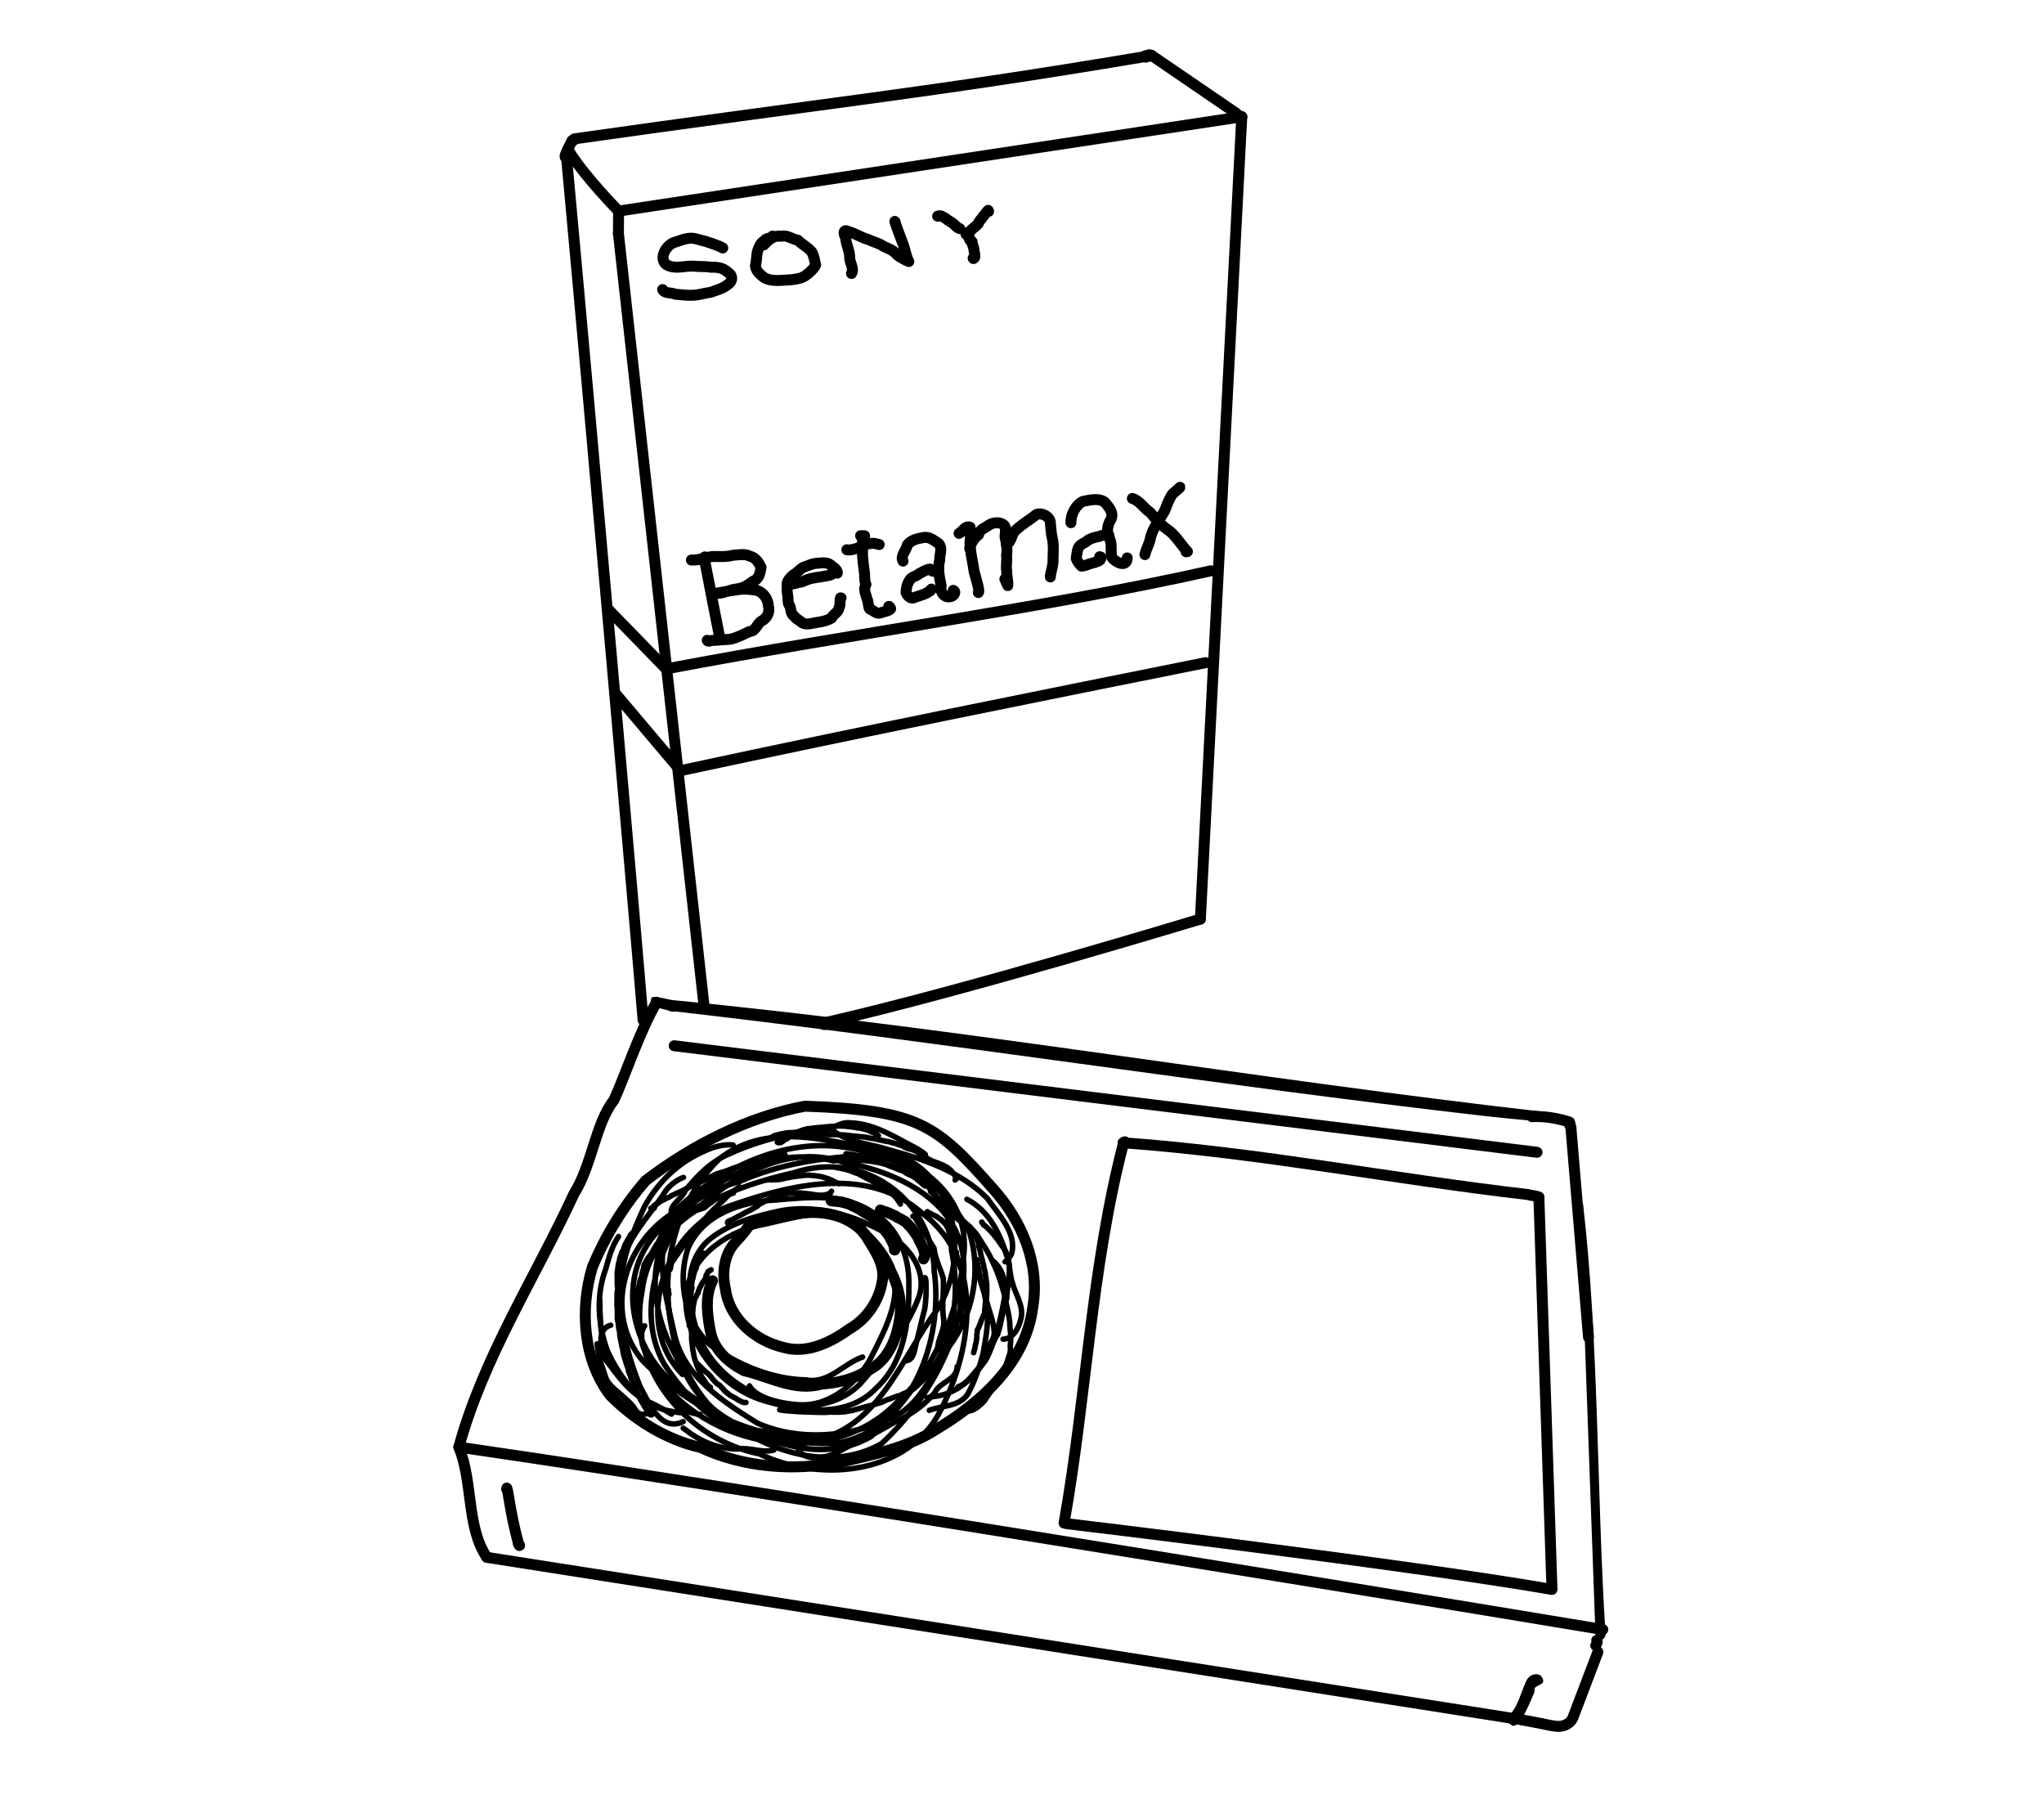 <?xml version="1.0" encoding="UTF-8" standalone="no"?>
<!-- Created by Ashley Blewer - This work is licensed under a Creative Commons Attribution 4.0 International License -->

<svg width="544" height="480" viewBox="0 0 143.933 127" version="1.1" id="svg2490" inkscape:version="1.1.2 (08b2f3d93c, 2022-04-05)" sodipodi:docname="1975-betamax-5.svg"
   xmlns:inkscape="http://www.inkscape.org/namespaces/inkscape"
   xmlns:sodipodi="http://sodipodi.sourceforge.net/DTD/sodipodi-0.dtd"
   xmlns="http://www.w3.org/2000/svg"
   xmlns:svg="http://www.w3.org/2000/svg">
   <sodipodi:namedview id="namedview2492" pagecolor="#ffffff" bordercolor="#666666" borderopacity="1.0" inkscape:pageshadow="2" inkscape:pageopacity="0.0" inkscape:pagecheckerboard="0" inkscape:document-units="mm" showgrid="false" units="px" inkscape:zoom="0.90583674" inkscape:cx="272.67607" inkscape:cy="177.18425" inkscape:window-width="1848" inkscape:window-height="1136" inkscape:window-x="72" inkscape:window-y="27" inkscape:window-maximized="1" inkscape:current-layer="layer1" />
   <defs id="defs2487" />
   <g inkscape:label="Layer 1" inkscape:groupmode="layer" id="layer1">
      <g id="g2514" transform="matrix(0.295,0,0,0.295,-227.352,-102.017)">
         <g id="g1876" transform="scale(1,-1)">
            <path d="m 938.746,-585.914 -20.441,184.348" style="fill:none;stroke:#000000;stroke-width:2.615;stroke-linecap:round;stroke-linejoin:round;stroke-miterlimit:10;stroke-dasharray:none;stroke-opacity:1" id="path1878" sodipodi:nodetypes="cc" />
         </g>
         <g id="g1880" transform="scale(1,-1)">
            <path d="m 906.551,-381.984 c 3.63,-5.918 11.791,-14.21 11.791,-14.21" style="fill:none;stroke:#000000;stroke-width:2.615;stroke-linecap:round;stroke-linejoin:round;stroke-miterlimit:10;stroke-dasharray:none;stroke-opacity:1" id="path1882" sodipodi:nodetypes="cc" />
         </g>
         <g id="g1884" transform="scale(1,-1)">
            <path d="m 905.969,-383.914 c 6.175,-66.927 16.611,-185.482 18.224,-205.35" style="fill:none;stroke:#000000;stroke-width:2.615;stroke-linecap:round;stroke-linejoin:round;stroke-miterlimit:10;stroke-dasharray:none;stroke-opacity:1" id="path1886" sodipodi:nodetypes="cc" />
         </g>
         <g id="g1888" transform="scale(1,-1)">
            <path d="m 967.332,-590.254 h 0.012 v -0.016 l 0.039,-0.007 0.019,0.007 -0.007,-0.003 0.046,-0.036 h 0.086 l -0.039,0.036 -0.043,-0.008 v -0.024 l 0.02,-0.011 -0.016,0.004 -0.004,-0.016 h 0.012 v 0.019 -0.027 l -0.031,0.016 -0.039,0.008 v 0.007 h 0.031 l 0.012,0.012 0.004,-0.004 0.097,-0.008 h 0.047 l -0.047,0.008 -0.019,0.016 -0.024,0.011 -0.027,0.012 -0.016,0.008 v 0.008 l -0.007,0.012 v 0.011 l 0.003,-0.027 0.036,-0.012 -0.039,0.02 h -0.051 l 0.051,0.004 0.003,-0.004 0.012,0.004 0.008,0.004 0.035,0.003 0.043,0.02 0.02,0.027 0.031,0.024 0.039,0.031 0.031,0.027 0.063,0.043 0.031,0.02 v 0.027 l 0.031,0.016 0.035,0.023 0.028,0.02 0.027,0.027 -0.031,0.035 0.011,0.035 0.059,0.028 c 32.061,7.264 89.301,24.662 89.301,24.662" style="fill:none;stroke:#000000;stroke-width:2.615;stroke-linecap:round;stroke-linejoin:round;stroke-miterlimit:10;stroke-dasharray:none;stroke-opacity:1" id="path1890" sodipodi:nodetypes="cccccccccccccccccccccccccccccccccccccccccccccccccccccccccc" />
         </g>
         <g id="g1892" transform="scale(1,-1)">
            <path d="m 905.582,-383.266 0.008,0.075 0.008,0.054 -0.008,0.063 0.039,-0.008 0.019,0.031 0.016,0.004 h 0.012 -0.024 l -0.027,0.035 -0.016,0.028 -0.015,0.023 -0.008,0.008 0.008,0.023 0.015,0.028 0.008,0.054 0.024,0.036 0.011,0.035 0.008,0.031 c 0.449,1.207 0.094,0.332 1.563,3.359 l 0.062,0.016 0.027,-0.02 0.036,-0.011 v 0.004 l 0.019,0.007 0.024,0.059 0.039,0.012 0.027,0.023 0.02,-0.039 0.046,-0.016 0.008,-0.015 0.008,-0.004 -0.047,0.047 -0.019,0.027 -0.008,0.035 -0.004,0.035 0.059,0.024 0.042,0.035 0.047,0.02 0.067,0.027 0.054,0.047 0.051,0.051 0.028,0.05 -0.012,0.02 0.027,-0.008 c 59.254,8.441 85.071,11.023 135.5,19.52 l 0.078,0.019 0.075,0.031 0.089,0.032 0.102,0.004 0.105,0.019 0.188,-0.008 h 0.074 l 0.067,0.012 0.027,0.023 0.043,-0.05 0.016,0.023 0.015,-0.012 0.012,-0.023 0.015,-0.016 -0.015,0.078 0.035,0.028 -0.012,0.078 -0.01,0.043 -0.015,0.023 -0.012,0.024 -0.012,0.031 -0.011,-0.031 -0.012,0.004 -0.012,-0.008 -0.015,-0.028 0.011,-0.027 -0.023,-0.051 0.01,0.016 v -0.027 l 0.011,-0.016 -0.011,-0.012 -0.01,0.008 0.01,-0.023 0.011,-0.016 h 0.016 l 0.024,-0.008 0.011,-0.015 v -0.059 l -0.011,-0.047 v -0.035 l 0.011,-0.012 v 0.039 l 0.031,0.02 0.028,0.101 0.039,0.043 0.047,0.047 0.051,0.039 0.101,0.039 0.074,0.051 0.114,-0.004 0.097,0.008 0.102,0.02 0.086,0.004 h 0.14 l 0.012,-0.02 0.016,-0.008 0.015,0.02 -0.011,0.047 -0.01,-0.016 -0.012,0.012 -0.016,0.011 -0.015,-0.062 -0.02,-0.047 -0.011,-0.047 -0.012,-0.023 -0.012,-0.055 -0.012,0.055 -0.011,-0.004 v 0.004 l -0.02,0.011 -0.015,-0.004 -0.012,0.008 -0.012,0.024 -0.012,0.008 -0.011,0.011 v 0.059 -0.051 l 0.031,-0.027 0.012,-0.02 v -0.019 l -0.016,-0.039 -0.01,-0.028 -0.011,0.059 -0.032,-0.012 0.012,0.012 v 0.012 l 0.016,0.074 0.019,0.058 v 0.039 l 0.031,0.008 0.01,-0.074 v 0.008 l -0.023,-0.004 v -0.012 l -0.012,0.016 -0.035,-0.016 h 0.027 l -0.015,0.098 0.027,0.012 0.012,0.039 0.01,0.027 v 0.035 l 0.012,-0.047 0.028,-0.019 0.01,-0.028 0.012,-0.046 -0.012,-0.032 -0.011,-0.019 h -0.043 l 0.011,0.043 v 0.035 0.016 l 0.016,-0.008 0.01,0.011 0.027,-0.003 h -0.012 l 0.012,-0.04 0.02,-0.007 -0.024,-0.016 0.02,-0.07 h -0.047 l 0.015,0.011 v 0.016 -0.008 0.047 h 0.063 l 0.016,0.059 0.031,0.031 0.043,0.004 0.047,0.008 0.047,0.015 0.058,-0.015 0.063,-0.067 0.086,-0.011 0.085,-0.016" style="fill:none;stroke:#000000;stroke-width:2.615;stroke-linecap:round;stroke-linejoin:round;stroke-miterlimit:10;stroke-dasharray:none;stroke-opacity:1" id="path1894" />
         </g>
         <g id="g1896" transform="scale(1,-1)">
            <path d="m 1045.564,-359.039 20.087,-13.728 c 0.436,-0.293 0.898,-1.045 1.446,-0.921" style="fill:none;stroke:#000000;stroke-width:2.615;stroke-linecap:round;stroke-linejoin:round;stroke-miterlimit:10;stroke-dasharray:none;stroke-opacity:1" id="path1898" sodipodi:nodetypes="ccc" />
         </g>
         <g id="g1900" transform="scale(1,-1)">
            <path d="m 918.305,-401.566 0.037,5.372 148.755,22.506" style="fill:none;stroke:#000000;stroke-width:2.615;stroke-linecap:round;stroke-linejoin:round;stroke-miterlimit:10;stroke-dasharray:none;stroke-opacity:1" id="path1902" sodipodi:nodetypes="ccc" />
         </g>
         <g id="g1904" transform="scale(1,-1)">
            <path d="M 1067.097,-373.688 1057.215,-565.162" style="fill:none;stroke:#000000;stroke-width:2.615;stroke-linecap:round;stroke-linejoin:round;stroke-miterlimit:10;stroke-dasharray:none;stroke-opacity:1" id="path1906" sodipodi:nodetypes="cc" />
         </g>
         <g id="g1908" transform="scale(1,-1)">
            <path d="m 935.719,-479.469 c 2.036,-0.167 3.91,0.987 5.951,0.842 1.282,-0.026 2.588,-0.074 3.833,0.272 1.409,0.097 2.924,0.457 4.25,-0.222 1.28,-0.305 2.067,-1.513 2.59,-2.63 -0.186,-1.236 -0.456,-2.838 -1.827,-3.284 -0.872,-0.56 -1.698,-1.294 -2.723,-1.611 -0.96,-0.302 -1.988,-0.282 -2.934,-0.659 -1.02,-0.28 -2.05,-0.734 -3.127,-0.621 1.856,0.303 3.734,0.677 5.612,0.907 1.33,0.136 2.673,-0.01 3.978,-0.223 1.577,-0.513 2.717,-2.069 2.762,-3.723 0.456,-1.41 -0.261,-2.901 -1.55,-3.577 -1.176,-0.604 -1.389,-2.488 -2.925,-2.528 -1.473,-0.693 -2.948,-1.459 -4.534,-1.843 -1.515,-0.079 -3.034,-0.264 -4.545,-0.304 -0.312,-0.045 -0.838,-0.394 -1.023,0.044" style="fill:none;stroke:#000000;stroke-width:2.615;stroke-linecap:round;stroke-linejoin:round;stroke-miterlimit:10;stroke-dasharray:none;stroke-opacity:1" id="path1910" />
         </g>
         <g id="g1912" transform="scale(1,-1)">
            <path d="m 942.48,-497.941 c 0,0 -2.362,11.868 -3.407,17.434 -0.357,0.557 -0.259,1.621 -0.169,1.747 l 0.03,0.036" style="fill:none;stroke:#000000;stroke-width:2.615;stroke-linecap:round;stroke-linejoin:round;stroke-miterlimit:10;stroke-dasharray:none;stroke-opacity:1" id="path1914" sodipodi:nodetypes="cccc" />
         </g>
         <g id="g1916" transform="scale(1,-1)">
            <path d="m 959.742,-485.188 c 0.293,0.124 0.425,-0.117 0.05,0.099 0.559,-0.184 1.178,0.275 1.778,0.303 0.699,0.043 1.326,0.503 1.909,0.659 1.301,0.462 2.686,0.533 4.031,0.79 0.591,0.15 1.244,0.127 1.76,0.485 0.203,0.214 0.441,0.254 0.656,0.321" style="fill:none;stroke:#000000;stroke-width:2.615;stroke-linecap:round;stroke-linejoin:round;stroke-miterlimit:10;stroke-dasharray:none;stroke-opacity:1" id="path1918" />
         </g>
         <g id="g1920" transform="scale(1,-1)">
            <path d="m 970.539,-482.598 c 0.216,0.392 -0.627,1.361 -1.25,1.59 -0.74,1.066 -2.207,0.904 -3.341,0.77 -1.193,0.018 -2.346,-0.576 -3.471,-0.965 -1.01,-0.532 -1.381,-1.234 -2.384,-1.796 -0.716,-0.593 -1.304,-1.193 -1.534,-2.076 0.077,-0.808 -0.072,-1.79 0.122,-2.701 0.21,-0.869 -0.031,-1.598 0.338,-2.36 0.655,-0.81 0.231,-2.153 1.189,-2.671 0.408,-0.713 1.319,-1.02 1.91,-1.611 1.15,-0.672 2.487,-0.102 3.702,0.077 1.153,0.138 2.353,0.43 3.388,1.038 0.194,0.785 1.594,1.304 1.736,2.372 0.412,0.723 0.181,2.058 0.356,2.416 l 0.151,-0.001" style="fill:none;stroke:#000000;stroke-width:2.615;stroke-linecap:round;stroke-linejoin:round;stroke-miterlimit:10;stroke-dasharray:none;stroke-opacity:1" id="path1922" />
         </g>
         <g id="g1924" transform="scale(1,-1)">
            <path d="m 976.105,-473.672 c 0.412,-0.071 1.524,0.14 0.692,-0.211 0.36,-0.005 -0.632,-0.52 -0.157,-1.02 -0.11,-1.062 -0.032,-2.262 -0.069,-3.435 0.107,-1.228 0.208,-2.45 0.388,-3.679 0.263,-1.139 -0.066,-2.294 0.435,-3.293 -0.703,-1.116 -0.024,-2.29 0.248,-3.435 0.425,-0.711 0.256,-2.382 0.762,-2.448 0.933,-0.415 1.608,-1.397 2.78,-0.788 0.616,0.189 2.694,0.632 1.941,1.154 -0.12,0.084 -0.076,0.322 -0.281,0.297" style="fill:none;stroke:#000000;stroke-width:2.615;stroke-linecap:round;stroke-linejoin:round;stroke-miterlimit:10;stroke-dasharray:none;stroke-opacity:1" id="path1926" />
         </g>
         <g id="g1928" transform="scale(1,-1)">
            <path d="m 972.832,-477.02 c 0.879,-0.186 1.77,0.185 2.613,0.398 0.897,0.41 1.749,0.973 2.762,1.039 0.8,0.23 1.569,0.033 2.34,-0.194" style="fill:none;stroke:#000000;stroke-width:2.615;stroke-linecap:round;stroke-linejoin:round;stroke-miterlimit:10;stroke-dasharray:none;stroke-opacity:1" id="path1930" />
         </g>
         <g id="g1932" transform="scale(1,-1)">
            <path d="m 986.238,-479.73 c -0.716,1.204 0.787,2.583 1.046,3.88 0.836,1.123 2.38,1.501 3.705,1.716 1.492,0.381 2.659,-0.708 3.804,-1.457 0.937,-1.182 0.118,-2.608 0.207,-3.893 -0.562,-2.029 -0.057,-4.117 0.334,-6.128 -0.352,-1.627 0.979,-3.251 2.657,-2.451 0.508,0.301 0.948,1.084 0.231,1.352" style="fill:none;stroke:#000000;stroke-width:2.615;stroke-linecap:round;stroke-linejoin:round;stroke-miterlimit:10;stroke-dasharray:none;stroke-opacity:1" id="path1934" />
         </g>
         <g id="g1936" transform="scale(1,-1)">
            <path d="m 994.488,-482.215 c -0.69,-0.083 -1.631,0.068 -1.813,0.582 -0.935,-0.13 -1.731,-0.661 -2.557,-1.077 -0.682,-0.67 -1.776,-0.673 -2.276,-1.535 -0.599,-0.884 -0.867,-1.927 -0.872,-2.997 0.308,-0.84 1.243,-1.729 2.158,-1.107 0.986,0.334 2.002,0.601 2.922,1.089 0.279,0.347 0.929,0.343 0.966,0.854" style="fill:none;stroke:#000000;stroke-width:2.615;stroke-linecap:round;stroke-linejoin:round;stroke-miterlimit:10;stroke-dasharray:none;stroke-opacity:1" id="path1938" />
         </g>
         <g id="g1940" transform="scale(1,-1)">
            <path d="m 999.617,-473.109 c 0.794,0.327 1.461,1.936 2.627,1.463 0.191,-0.857 0.116,-1.963 0.045,-3.014 -0.188,-1.134 0.059,-2.311 0.215,-3.452 0.201,-1.326 0.526,-2.617 0.661,-3.948 0.344,-1.329 0.769,-2.634 1.051,-3.979 0.069,-0.459 0.217,-0.86 0,-1.19" style="fill:none;stroke:#000000;stroke-width:2.615;stroke-linecap:round;stroke-linejoin:round;stroke-miterlimit:10;stroke-dasharray:none;stroke-opacity:1" id="path1942" />
         </g>
         <g id="g1944" transform="scale(1,-1)">
            <path d="m 1002.152,-476.688 c 0.308,1.218 1.002,2.433 2.106,3.24 0.217,1.289 1.642,1.647 2.558,2.366 1.051,0.628 2.738,0.767 3.622,-0.176 0.662,-1.081 -0.159,-2.334 0.325,-3.464 0.222,-1.221 0.41,-2.436 0.18,-3.682 0.215,-1.256 -0.228,-2.533 0.067,-3.775 -0.074,-1.108 0.333,-2.295 0.233,-3.391 0.059,-0.167 -0.574,1.273 -0.694,1.557" style="fill:none;stroke:#000000;stroke-width:2.615;stroke-linecap:round;stroke-linejoin:round;stroke-miterlimit:10;stroke-dasharray:none;stroke-opacity:1" id="path1946" />
         </g>
         <g id="g1948" transform="scale(1,-1)">
            <path d="m 1010.941,-475.688 c 1.324,0.48 1.103,2.737 2.479,3.556 1.411,1.348 3.163,2.276 4.645,3.528 1.395,0.552 3.462,-0.606 3.357,-2.22 0.136,-1.106 0.16,-2.382 0.465,-3.523 0.416,-1.898 0.117,-3.862 0.152,-5.787 -0.095,-0.996 -0.727,-3.09 -0.631,-3.374" style="fill:none;stroke:#000000;stroke-width:2.615;stroke-linecap:round;stroke-linejoin:round;stroke-miterlimit:10;stroke-dasharray:none;stroke-opacity:1" id="path1950" />
         </g>
         <g id="g1952" transform="scale(1,-1)">
            <path d="m 1026.32,-470.566 c -0.075,1.913 1.123,4.223 2.814,5.071 1.665,0.332 3.707,0.883 5.201,-0.135 1.123,-1.292 2.527,-2.834 1.277,-4.577 -0.673,-1.354 -0.787,-2.883 -0.033,-4.23 0.618,-1.407 0.133,-2.966 0.504,-4.413 0.848,-1.182 3.591,-2.533 3.677,-0.123" style="fill:none;stroke:#000000;stroke-width:2.615;stroke-linecap:round;stroke-linejoin:round;stroke-miterlimit:10;stroke-dasharray:none;stroke-opacity:1" id="path1954" />
         </g>
         <g id="g1956" transform="scale(1,-1)">
            <path d="m 1035.379,-473.562 c -0.805,0.078 -1.552,0.098 -2.329,-0.292 -0.975,-0.175 -2.047,-0.437 -2.814,-1.013 -0.713,-0.638 -1.831,-0.839 -2.212,-1.823 -0.24,-0.786 -0.316,-1.632 -0.442,-2.401 0.214,-0.651 0.82,-1.432 1.248,-1.837 0.924,0.009 1.723,0.55 2.625,0.724 0.648,0.186 2.112,0.497 1.984,1.188 0.25,0.269 -0.061,0.249 -0.25,0.336" style="fill:none;stroke:#000000;stroke-width:2.615;stroke-linecap:round;stroke-linejoin:round;stroke-miterlimit:10;stroke-dasharray:none;stroke-opacity:1" id="path1958" />
         </g>
         <g id="g1960" transform="scale(1,-1)">
            <path d="m 1040.98,-464.781 c 1.768,-0.527 2.719,-2.352 4.236,-3.311 1.387,-1.696 2.849,-3.29 4.692,-4.5 1.646,-1.373 2.864,-3.474 4.218,-4.864 l -0.315,-0.051" style="fill:none;stroke:#000000;stroke-width:2.615;stroke-linecap:round;stroke-linejoin:round;stroke-miterlimit:10;stroke-dasharray:none;stroke-opacity:1" id="path1962" />
         </g>
         <g id="g1964" transform="scale(1,-1)">
            <path d="m 1043.977,-478.18 c 0.321,1.44 1.173,2.71 1.371,4.21 0.634,2.307 2.172,4.198 3.348,6.231 0.508,1.342 1.003,2.743 1.804,3.952 0.353,0.391 2.356,2.011 1.761,1.602 l -0.011,-0.007" style="fill:none;stroke:#000000;stroke-width:2.615;stroke-linecap:round;stroke-linejoin:round;stroke-miterlimit:10;stroke-dasharray:none;stroke-opacity:1" id="path1966" />
         </g>
         <g id="g1968" transform="scale(1,-1)">
            <path d="m 927.414,-585 c -4.163,-7.212 -7.482,-17.497 -10.182,-23.364 -4.388,-5.489 -5.212,-15.509 -9.529,-22.339 -9.29,-20.085 -21.596,-38.956 -27.492,-60.473 3.417,-8.307 1.796,-19.188 6.684,-26.308" style="fill:none;stroke:#000000;stroke-width:2.615;stroke-linecap:round;stroke-linejoin:round;stroke-miterlimit:10;stroke-dasharray:none;stroke-opacity:1" id="path1970" />
         </g>
         <g id="g1972" transform="scale(1,-1)">
            <path d="m 931.141,-585.891 h 0.007 l 0.032,-0.011 0.039,-0.016 0.015,0.004 0.075,0.008 0.039,-0.032 -0.043,-0.011 -0.016,-0.008 -0.019,0.004 -0.028,-0.004 -0.043,-0.008 -0.074,0.051 -0.035,0.035 -0.008,0.016 -0.023,0.011 -0.028,0.008 -0.035,0.016 -0.031,0.016 -0.024,0.007 -0.019,-0.023 -0.012,-0.02 -0.008,-0.004" style="fill:none;stroke:#000000;stroke-width:2.615;stroke-linecap:round;stroke-linejoin:round;stroke-miterlimit:10;stroke-dasharray:none;stroke-opacity:1" id="path1974" />
         </g>
         <path d="m 925.879,585.824 c 1.859,0.446 3.683,1.11 5.582,1.336 65.016,7.438 129.094,17.606 193.199,24.953 3.778,0.43 11.004,1.153 14.797,1.414 0.316,0.024 -2.516,-0.25 -2.531,-0.562 -0.043,-0.883 4.012,-1.578 3.136,-1.703 -70.179,-7.934 -140.035,-20.129 -208.613,-26.739 -1.121,-0.113 -2.199,-0.515 -3.32,-0.628 -0.656,-0.067 -1.473,-0.336 -1.973,0.093 m 225.375,152.067 c 0.055,0.531 0.34,1.379 0.875,1.351 0.707,-0.039 1.516,-0.773 1.528,-1.484 -2.145,-33.785 -1.543,-70.004 -5.399,-102.992 -0.027,-0.242 -0.519,-0.035 -0.726,0.093" style="fill:#000000;fill-opacity:1;fill-rule:nonzero;stroke:none" id="path1976" sodipodi:nodetypes="cccccccccccccc" />
         <g id="g1978" transform="scale(1,-1)">
            <path d="m 1151.898,-737.281 c -0.263,0.037 0.274,-0.336 -0.044,-0.489 0.012,-0.311 -0.109,-0.508 -0.267,-0.746" style="fill:none;stroke:#000000;stroke-width:2.615;stroke-linecap:round;stroke-linejoin:round;stroke-miterlimit:10;stroke-dasharray:none;stroke-opacity:1" id="path1980" />
         </g>
         <path d="m 1130.797,757.051 c 0.445,0.207 0.871,0.785 1.34,0.625 0.785,-0.27 1.39,-0.996 1.82,-1.711 1.199,-1.988 2.078,-4.156 2.992,-6.293 0.137,-0.328 -0.094,-0.789 0.141,-1.055 0.488,-0.558 1.394,-0.652 1.855,-1.234 0.219,-0.27 0.106,-0.727 -0.043,-1.035 -0.175,-0.368 -0.488,-0.719 -0.867,-0.868 -0.414,-0.16 -0.906,-0.109 -1.34,0 -0.398,0.102 -0.773,0.332 -1.066,0.618 -0.32,0.304 -0.551,0.703 -0.731,1.105 -0.808,1.813 -1.371,3.731 -2.234,5.52 -0.578,1.199 -1.543,2.191 -2.07,3.414" style="fill:#000000;fill-opacity:1;fill-rule:nonzero;stroke:none" id="path1982" />
         <g id="g1984" transform="scale(1,-1)">
            <path d="m 891.609,-701.156 c 0.023,0.915 0.461,-1.529 0.497,-1.988 0.607,-3.631 1.3,-7.254 2.277,-10.805 -0.159,-0.073 0.356,-1.039 0.336,-0.641" style="fill:none;stroke:#000000;stroke-width:2.615;stroke-linecap:round;stroke-linejoin:round;stroke-miterlimit:10;stroke-dasharray:none;stroke-opacity:1" id="path1986" />
         </g>
         <g id="g1990" transform="scale(1,-1)">
            <path d="m 1136.453,-612.281 -0.031,-0.012 -0.02,0.004 -0.031,-0.008 -0.012,-0.015 0.01,0.011 0.012,-0.011 0.01,-0.02 0.011,0.004 0.012,0.008 v 0.004 0.015 h 0.031 c 2.942,0.129 5.918,-0.398 8.317,-1.133 l 0.093,-0.023 0.086,-0.027 0.079,-0.028 0.062,-0.023 0.078,-0.024 0.047,-0.031 0.055,-0.023 0.05,-0.012 0.036,-0.008 h -0.016 v -0.031 l 0.027,-0.02 v 0.016 l -0.015,0.027 0.011,-0.023 -0.011,-0.027 -0.01,-0.012 -0.012,-0.012 -0.012,-0.019 0.016,-0.012 0.012,-0.024 -0.012,-0.023 -0.023,-0.027 v -0.024 l 0.01,-0.031 v -0.102 l 0.086,-0.019 0.063,-0.039 -0.055,-0.008 -0.01,-0.016 -0.011,-0.007 -0.01,-0.012 -0.024,-0.024 0.012,-0.039 0.028,-0.047 -0.012,-0.019 0.019,-0.051 0.024,-0.043 0.031,-0.043 -0.031,-0.051 v -0.046 l 0.051,-0.036 0.035,-0.05 0.019,-0.047 0.031,-0.043 0.043,-0.051 0.043,-0.055 4.223,-50.234" style="fill:none;stroke:#000000;stroke-width:2.615;stroke-linecap:round;stroke-linejoin:round;stroke-miterlimit:10;stroke-dasharray:none;stroke-opacity:1" id="path1992" />
         </g>
         <g id="g1994" transform="scale(1,-1)">
            <path d="m 1152.105,-740.082 -5.889,-15.478 c -0.547,-1.639 -2.365,-2.423 -3.993,-2.258 -1.75,0.194 -3.455,0.684 -5.193,0.975 -1.445,0.302 -2.92,0.493 -4.351,0.83 -0.183,0.06 -0.337,0.175 -0.502,0.271" style="fill:none;stroke:#000000;stroke-width:2.615;stroke-linecap:round;stroke-linejoin:round;stroke-miterlimit:10;stroke-dasharray:none;stroke-opacity:1" id="path1996" sodipodi:nodetypes="cccccc" />
         </g>
         <g id="g1998" transform="scale(1,-1)">
            <path d="m 880.211,-691.176 c 90.354,-13.17 273.069,-43.535 273.069,-43.535" style="fill:none;stroke:#000000;stroke-width:2.615;stroke-linecap:round;stroke-linejoin:round;stroke-miterlimit:10;stroke-dasharray:none;stroke-opacity:1" id="path2000" sodipodi:nodetypes="cc" />
            <path d="m 886.895,-717.484 245.953,-38.599" style="fill:none;stroke:#000000;stroke-width:2.615;stroke-linecap:round;stroke-linejoin:round;stroke-miterlimit:10;stroke-dasharray:none;stroke-opacity:1" id="path2000-6" sodipodi:nodetypes="cc" />
         </g>
         <g id="g2002" transform="scale(1,-1)">
            <path d="m 1038.762,-618.547 c 32.44,-2.313 64.409,-8.658 96.685,-12.36 0.816,-0.308 1.823,-0.195 2.573,-0.62" style="fill:none;stroke:#000000;stroke-width:2.615;stroke-linecap:round;stroke-linejoin:round;stroke-miterlimit:10;stroke-dasharray:none;stroke-opacity:1" id="path2004" />
            <path d="m 931.621,-595.391 205.961,-25.427" style="fill:none;stroke:#000000;stroke-width:2.615;stroke-linecap:round;stroke-linejoin:round;stroke-miterlimit:10;stroke-dasharray:none;stroke-opacity:1" id="path2004-0" sodipodi:nodetypes="cc" />
         </g>
         <g id="g2006" transform="scale(1,-1)">
            <path d="m 1024.68,-709.305 c 5.345,30.07 6.464,60.854 14.144,90.508 0.509,0.11 0.105,0.811 0.47,0.344" style="fill:none;stroke:#000000;stroke-width:2.615;stroke-linecap:round;stroke-linejoin:round;stroke-miterlimit:10;stroke-dasharray:none;stroke-opacity:1" id="path2008" />
         </g>
         <g id="g2010" transform="scale(1,-1)">
            <path d="m 1025.203,-709.434 c 0,0 81.717,-9.761 115.856,-15.695" style="fill:none;stroke:#000000;stroke-width:2.615;stroke-linecap:round;stroke-linejoin:round;stroke-miterlimit:10;stroke-dasharray:none;stroke-opacity:1" id="path2012" sodipodi:nodetypes="cc" />
         </g>
         <g id="g2014" transform="scale(1,-1)">
            <path d="m 1141.147,-725.121 -3.127,93.594" style="fill:none;stroke:#000000;stroke-width:2.615;stroke-linecap:round;stroke-linejoin:round;stroke-miterlimit:10;stroke-dasharray:none;stroke-opacity:1" id="path2016" sodipodi:nodetypes="cc" />
         </g>
         <g id="g2018" transform="scale(1,-1)">
            <path d="m 962.853,-609.809 c 27.153,-0.99 31.24,-4.268 45.049,-19.905 6.781,-7.645 11.053,-17.731 9.311,-28.073 -1.657,-13.148 -12.168,-22.631 -22.945,-29.084 -6.813,-4.451 -15.156,-6.091 -22.949,-7.892 -11.229,-2.16 -22.997,-1.342 -33.436,3.498 -8.162,1.857 -15.767,6.573 -21.579,12.475 -6.478,8.528 -7.217,20.61 -4.22,30.542 3.065,7.462 7.458,14.59 12.726,20.671 11.03,8.433 24.304,15.193 38.043,17.767" style="fill:none;stroke:#000000;stroke-width:2.615;stroke-linecap:round;stroke-linejoin:round;stroke-miterlimit:10;stroke-dasharray:none;stroke-opacity:1" id="path2020" sodipodi:nodetypes="cccccccccc" />
         </g>
         <g id="g2022" transform="scale(1,-1)">
            <path d="m 948.742,-639.363 c 2.067,3.442 6.588,2.536 9.918,3.41 6.274,1.65 14.042,0.901 18.441,-4.363 2.028,-3.487 5.069,-7.186 4.139,-11.502 -0.823,-4.692 -3.779,-8.92 -7.936,-11.257 -4.489,-3.218 -10.14,-5.954 -15.764,-4.272 -6.614,1.583 -12.777,6.876 -13.688,13.864 -0.815,3.533 -0.431,7.61 1.815,10.538 0.985,1.229 2.157,2.299 3.076,3.582 z" style="fill:none;stroke:#000000;stroke-width:2.615;stroke-linecap:round;stroke-linejoin:round;stroke-miterlimit:10;stroke-dasharray:none;stroke-opacity:1" id="path2024" sodipodi:nodetypes="cccccccccc" />
         </g>
         <g id="g2026" transform="scale(1,-1)">
            <path d="m 940.762,-651.477 c -1.921,-3.706 -1.235,-8.553 -0.384,-12.609 0.927,-4.056 4.439,-7.114 8.006,-8.881 6.063,-1.392 12.059,-5.015 18.443,-3.165 3.77,0.282 7.448,1.084 10.692,3.09 5.487,2.308 7.613,8.628 8.101,14.107 0.141,3.493 -0.709,6.697 -2.328,9.772 -1.272,3.529 -3.685,6.373 -6.335,8.944 -0.489,0.32 -0.691,1.515 -1.211,1.414" style="fill:none;stroke:#000000;stroke-width:2.615;stroke-linecap:round;stroke-linejoin:round;stroke-miterlimit:10;stroke-dasharray:none;stroke-opacity:1" id="path2028" />
         </g>
         <g id="g2030" transform="scale(1,-1)">
            <path d="m 969.074,-632.312 h 0.004 -0.012 v 0.011 l 0.032,-0.015 h 0.027 v -0.016 l 0.004,-0.008 0.012,-0.004 0.015,-0.004 h 0.012 l -0.082,-0.035 0.066,-0.019 0.133,-0.012 0.012,-0.008 0.062,-0.008 0.059,-0.004 0.102,-0.015 0.125,-0.008 0.125,-0.004 0.156,-0.016 0.164,-0.039 0.172,-0.015 0.172,-0.012 0.211,-0.019 0.207,-0.028 0.175,-0.027 0.18,-0.012 0.199,-0.023 0.207,-0.039 0.051,-0.032 0.145,-0.047 0.32,-0.05 0.254,-0.071 0.199,-0.062 0.215,-0.067 0.273,-0.082 0.301,-0.086 0.223,-0.097 0.195,-0.106 0.211,-0.093 0.234,-0.145 0.243,-0.129 0.246,-0.101 0.238,-0.102 0.258,-0.129 0.25,-0.152 0.281,-0.133 0.273,-0.156 0.278,-0.184 0.265,-0.164 0.282,-0.187 0.34,-0.196 0.324,-0.207 0.332,-0.191 0.32,-0.199 0.43,-0.219 0.386,-0.25 0.2,-0.262 0.242,-0.226 0.273,-0.246 0.258,-0.262 0.246,-0.262 0.246,-0.273 0.258,-0.219 0.235,-0.215 0.21,-0.277 0.231,-0.231 0.219,-0.226 0.175,-0.262 0.196,-0.254 0.191,-0.246 0.192,-0.234 0.175,-0.254 0.18,-0.231 0.156,-0.222 0.133,-0.219 0.125,-0.227 0.121,-0.23 0.133,-0.231 0.105,-0.254 0.129,-0.226 0.118,-0.238 0.105,-0.227 0.086,-0.203 0.18,-0.414 0.066,-0.188 -0.012,-0.133 0.008,-0.125 0.074,-0.121 0.047,-0.109 0.012,-0.066 0.016,-0.051 -0.016,-0.047 -0.098,-0.039 -0.011,-0.039 0.05,-0.024 0.004,-0.004 v 0.016 l -0.004,0.031 0.063,0.016" style="fill:none;stroke:#000000;stroke-width:2.615;stroke-linecap:round;stroke-linejoin:round;stroke-miterlimit:10;stroke-dasharray:none;stroke-opacity:1" id="path2032" />
         </g>
         <g id="g2034" transform="scale(1,-1)">
            <path d="m 980.824,-634.602 0.016,-0.003 0.101,-0.032 0.219,-0.074 0.32,-0.129 0.379,-0.137 0.446,-0.132 0.441,-0.153 0.379,-0.172 0.332,-0.144 0.34,-0.156 0.336,-0.164 0.363,-0.141 0.18,-0.184 0.258,-0.168 0.406,-0.164 0.363,-0.191 0.301,-0.176 0.277,-0.18 0.367,-0.168 0.27,-0.214 0.172,-0.211 0.191,-0.172 0.153,-0.156 0.168,-0.188 0.175,-0.23 0.243,-0.188 0.203,-0.226 0.14,-0.239 0.188,-0.23 0.195,-0.246 0.188,-0.282 0.203,-0.277 0.195,-0.285 0.195,-0.274 0.184,-0.281 0.133,-0.269 0.129,-0.274 0.121,-0.293 0.152,-0.289 0.145,-0.273 0.129,-0.274 0.128,-0.265 0.125,-0.223 0.106,-0.234 0.117,-0.278 0.109,-0.261 0.071,-0.235 0.058,-0.215 0.067,-0.226 0.051,-0.215 0.043,-0.199 0.085,-0.184 0.012,-0.179 -0.074,-0.168 -0.031,-0.161 -0.032,-0.128 -0.05,-0.122 -0.071,-0.089 -0.058,-0.082 -0.012,-0.079 -0.039,-0.082" style="fill:none;stroke:#000000;stroke-width:2.615;stroke-linecap:round;stroke-linejoin:round;stroke-miterlimit:10;stroke-dasharray:none;stroke-opacity:1" id="path2036" />
         </g>
         <g id="g2038" transform="scale(1,-1)">
            <path d="m 938.523,-644.844 -0.003,-0.008 0.003,-0.007 -0.023,0.004 -0.012,-0.051 0.039,-0.071 -0.113,-0.031 -0.141,-0.054 0.024,-0.04 -0.027,-0.066 -0.055,-0.102 -0.078,-0.093 -0.012,-0.082 -0.016,-0.086 -0.07,-0.09 -0.062,-0.098 -0.055,-0.117 -0.043,-0.121 -0.043,-0.113 -0.047,-0.102 -0.066,-0.109 -0.075,-0.114 -0.062,-0.117 -0.063,-0.097 -0.074,-0.106 -0.078,-0.125 -0.07,-0.133 -0.047,-0.105 -0.027,-0.11 -0.012,-0.148 -0.035,-0.133 -0.137,-0.082 -0.078,-0.129 0.019,-0.125 -0.05,-0.109 -0.059,-0.129 -0.051,-0.152 v -0.149 l 0.047,-0.097 -0.055,-0.118 -0.113,-0.14 -0.055,-0.145 -0.046,-0.133 -0.055,-0.144 -0.086,-0.172 -0.07,-0.187 -0.047,-0.235 -0.059,-0.262 -0.074,-0.25 -0.063,-0.261 -0.031,-0.297 -0.125,-0.297 -0.109,-0.309 -0.02,-0.308 -0.039,-0.305 -0.047,-0.32 -0.066,-0.324 0.113,-0.325 0.035,-0.336 -0.129,-0.312 -0.042,-0.344 -0.051,-0.347 -0.039,-0.344 -0.051,-0.348 -0.008,-0.367 -0.008,-0.371 -0.035,-0.336 -0.023,-0.336 -0.024,-0.332 -0.023,-0.344 -0.024,-0.379 -0.007,-0.379 -0.004,-0.355 -0.016,-0.336 -0.02,-0.348 -0.003,-0.32 -0.004,-0.332 v -0.34 l -0.012,-0.316 -0.035,-0.301 -0.024,-0.277 v -0.266 l 0.012,-0.234 0.02,-0.184 -0.02,-0.18 -0.035,-0.152 -0.012,-0.125 -0.012,-0.113 -0.003,-0.09 -0.024,-0.071" style="fill:none;stroke:#000000;stroke-width:1.308;stroke-linecap:round;stroke-linejoin:round;stroke-miterlimit:10;stroke-dasharray:none;stroke-opacity:1" id="path2040" />
         </g>
         <g id="g2042" transform="scale(1,-1)">
            <path d="m 937.047,-671.203 0.019,-0.012 0.059,-0.039 0.078,-0.074 0.113,-0.11 0.122,-0.128 0.132,-0.137 0.125,-0.129 0.137,-0.117 0.137,-0.113 0.097,-0.129 0.122,-0.125 0.117,-0.122 0.125,-0.128 0.121,-0.122 0.148,-0.121 0.145,-0.117 0.14,-0.133 0.141,-0.144 0.141,-0.125 0.129,-0.09 0.152,-0.121 0.187,-0.145 0.157,-0.168 0.164,-0.171 0.175,-0.192 0.204,-0.211 0.152,-0.234 0.176,-0.246 0.23,-0.25 0.223,-0.254 0.242,-0.258 0.234,-0.234 0.274,-0.223 0.39,-0.227 0.305,-0.234 0.133,-0.203 0.199,-0.199 0.199,-0.223 0.215,-0.207 0.121,-0.187 0.137,-0.176 0.223,-0.176 0.211,-0.172 0.195,-0.16 0.195,-0.133 0.16,-0.129 0.125,-0.133 0.168,-0.128 0.243,-0.122 0.214,-0.128 0.2,-0.106 0.172,-0.121 0.269,-0.117 0.238,-0.114 0.118,-0.117 0.152,-0.082 0.152,-0.093 0.16,-0.094 0.129,-0.086 0.121,-0.07 0.176,-0.071 0.211,-0.09 0.18,-0.113 0.148,-0.059 0.149,-0.023 0.082,-0.059 0.113,-0.031 0.152,-0.035 0.137,-0.008 0.113,0.016 0.09,0.015 0.094,-0.015" style="fill:none;stroke:#000000;stroke-width:1.308;stroke-linecap:round;stroke-linejoin:round;stroke-miterlimit:10;stroke-dasharray:none;stroke-opacity:1" id="path2044" />
         </g>
         <g id="g2046" transform="scale(1,-1)">
            <path d="m 933.602,-673.691 -0.012,0.019 -0.024,0.102 -0.019,0.168 -0.078,0.25 -0.11,0.308 -0.121,0.379 -0.121,0.352 -0.117,0.281 -0.23,0.277 -0.168,0.325 -0.024,0.308 -0.078,0.277 -0.098,0.301 -0.113,0.278 0.051,0.254 -0.039,0.273 -0.168,0.266 -0.082,0.281 -0.086,0.281 -0.063,0.262 -0.039,0.269 -0.027,0.289 -0.051,0.282 -0.055,0.293 -0.054,0.316 -0.031,0.352 -0.04,0.351 -0.023,0.309 -0.016,0.297 -0.031,0.308 -0.035,0.321 -0.035,0.332 -0.059,0.339 -0.109,0.329 -0.074,0.347 -0.004,0.344 -0.063,0.351 -0.07,0.352 -0.043,0.356 -0.055,0.386 -0.027,0.41 -0.063,0.395 -0.113,0.387 -0.078,0.41 -0.074,0.406 -0.067,0.395 -0.082,0.394 -0.07,0.395 -0.066,0.406 -0.047,0.383 -0.039,0.367 -0.032,0.348 -0.042,0.335 -0.059,0.352 -0.02,0.352 0.024,0.316 -0.004,0.297 0.008,0.262 -0.004,0.242 0.172,0.215 0.074,0.234 -0.106,0.207 -0.015,0.219 -0.004,0.203 -0.004,0.18 -0.031,0.156 0.004,0.14" style="fill:none;stroke:#000000;stroke-width:1.308;stroke-linecap:round;stroke-linejoin:round;stroke-miterlimit:10;stroke-dasharray:none;stroke-opacity:1" id="path2048" />
         </g>
         <g id="g2050" transform="scale(1,-1)">
            <path d="m 925.805,-670.316 0.011,-0.004 0.047,-0.063 0.102,-0.144 0.144,-0.207 0.168,-0.246 0.032,-0.274 0.078,-0.277 0.191,-0.258 0.11,-0.262 0.128,-0.25 0.075,-0.254 0.129,-0.234 0.136,-0.219 0.043,-0.23 0.012,-0.188 0.055,-0.164 0.05,-0.199 0.047,-0.184 0.129,-0.144 0.098,-0.172 0.023,-0.172 0.055,-0.172 0.062,-0.148 0.075,-0.168 0.117,-0.196 0.008,-0.183 0.043,-0.172 0.152,-0.164 0.125,-0.184 0.105,-0.179 0.125,-0.172 0.301,-0.199 0.242,-0.243 0.028,-0.214 0.14,-0.223 0.176,-0.234 0.172,-0.262 0.195,-0.246 0.239,-0.235 0.222,-0.254 0.203,-0.269 0.227,-0.258 0.215,-0.262 0.246,-0.242 0.176,-0.269 0.226,-0.27 0.297,-0.262 0.262,-0.265 0.262,-0.242 0.246,-0.215 0.269,-0.203 0.274,-0.207 0.222,-0.2 0.211,-0.183 0.231,-0.16 0.222,-0.157 0.204,-0.164 0.128,-0.136 0.145,-0.118 0.18,-0.113 0.207,-0.101 0.211,-0.122 0.222,-0.101 0.27,-0.074 0.226,-0.086 0.2,-0.071 0.23,-0.058 0.231,-0.012 0.21,-0.047 0.211,-0.078 0.219,-0.047 0.192,-0.043 0.199,-0.027 0.195,-0.024 h 0.191" style="fill:none;stroke:#000000;stroke-width:1.308;stroke-linecap:round;stroke-linejoin:round;stroke-miterlimit:10;stroke-dasharray:none;stroke-opacity:1" id="path2052" />
         </g>
         <g id="g2054" transform="scale(1,-1)">
            <path d="m 939.402,-681.84 -0.007,-0.031 -0.024,-0.051 0.024,-0.023 -0.075,-0.063 -0.039,-0.097 0.071,-0.051 0.027,-0.051 0.016,-0.074 0.046,-0.043 -0.046,-0.016 0.015,-0.066 0.121,-0.051 0.102,-0.063 0.105,-0.078 0.094,-0.058 0.129,-0.071 0.117,-0.093 0.113,-0.106 0.168,-0.09 0.176,-0.093 0.172,-0.125 0.172,-0.114 0.183,-0.086 0.2,-0.105 0.226,-0.094 0.223,-0.109 0.219,-0.09 0.23,-0.086 0.195,-0.102 0.114,-0.089 0.226,-0.079 0.352,-0.097 0.332,-0.09 0.309,-0.082 0.281,-0.105 0.293,-0.149 0.328,-0.137 0.301,-0.144 0.293,-0.153 0.304,-0.136 0.309,-0.157 0.265,-0.171 0.329,-0.149 0.355,-0.152 0.293,-0.145 0.293,-0.136 0.309,-0.121 0.324,-0.106 0.223,-0.094 0.25,-0.093 0.382,-0.094 0.375,-0.106 0.36,-0.097 0.367,-0.078 0.394,-0.079 0.411,-0.07 0.378,-0.059 0.344,-0.062 0.356,-0.047 0.363,-0.027 0.316,-0.035 0.321,-0.032 0.32,-0.019 0.254,-0.035 0.277,-0.016 0.278,-0.059 0.273,-0.015 0.254,0.023 0.223,0.012 0.195,0.016 0.199,0.015 0.156,0.035 0.11,0.004 0.101,0.012 0.176,0.055" style="fill:none;stroke:#000000;stroke-width:1.308;stroke-linecap:round;stroke-linejoin:round;stroke-miterlimit:10;stroke-dasharray:none;stroke-opacity:1" id="path2056" />
         </g>
         <g id="g2058" transform="scale(1,-1)">
            <path d="m 956.789,-682.27 0.012,-0.003 0.043,-0.012 0.117,-0.027 0.184,-0.043 0.199,-0.024 h 0.207 l 0.179,-0.047 0.153,-0.035 0.191,-0.012 0.199,-0.027 0.157,-0.012 0.152,-0.008 0.137,0.016 0.164,-0.012 0.191,-0.031 0.172,-0.008 0.137,-0.019 0.16,-0.02 0.176,-0.008 0.179,-0.019 0.192,-0.02 0.23,-0.007 0.223,-0.008 0.18,-0.016 0.207,-0.031 0.242,-0.012 0.234,-0.008 0.223,-0.007 0.223,-0.016 0.222,-0.004 h 0.219 l 0.219,-0.031 0.203,-0.012 0.234,0.012 0.242,-0.016 h 0.219 l 0.195,-0.015 0.219,-0.004 h 0.18 l 0.191,-0.016 0.254,0.008 0.242,-0.016 0.211,-0.004 h 0.223 l 0.234,-0.031 0.246,-0.012 0.227,0.008 h 0.066 l 0.184,0.016 0.359,-0.024 0.313,-0.008 h 0.211 l 0.238,-0.007 0.395,0.011 0.359,0.004 0.242,0.028 0.227,0.007 0.254,0.04 h 0.258 l 0.25,-0.024 0.3,-0.004 0.239,0.012 0.14,0.004 0.153,-0.008 0.156,-0.004 0.176,-0.004 0.086,-0.004 0.117,0.012 h 0.269 l 0.266,-0.004 0.226,0.035 0.227,0.024 0.242,-0.004 0.266,0.019 0.219,0.008 0.164,0.024 0.179,0.027 0.199,0.058 0.211,0.04 0.227,0.023 0.219,0.031 0.219,0.051 0.234,0.051 0.23,0.027 0.239,0.047 0.23,0.07 0.203,0.063 0.211,0.062 0.231,0.063 0.242,0.047 0.23,0.074 0.223,0.078 0.281,0.066 0.27,0.067 0.218,0.082 0.231,0.062 0.285,0.075 0.289,0.07 0.309,0.074 0.312,0.082 0.262,0.07 0.27,0.059 0.277,0.106 0.297,0.085 0.293,0.059 0.293,0.09 0.289,0.082 0.269,0.086 0.258,0.07 0.332,0.086 0.32,0.121 0.184,0.117 0.211,0.11 0.266,0.109 0.261,0.121 0.25,0.098 0.258,0.094 0.289,0.089 0.277,0.09 0.219,0.09 0.211,0.094 0.461,0.164 0.219,0.066 0.156,0.079 0.203,0.066 0.274,0.07 0.261,0.078 0.231,0.059 0.203,0.066 0.199,0.086 0.082,0.106 0.157,0.082 0.25,0.074 0.226,0.102 0.199,0.086 0.137,0.089 0.227,0.082 0.199,0.106 0.062,0.121 0.121,0.098 0.141,0.156 0.148,0.133 0.028,0.105 0.136,0.106 0.231,0.117 0.152,0.125 0.137,0.101 0.121,0.11 0.121,0.129 0.082,0.136 0.102,0.118 0.137,0.128 0.109,0.094 0.129,0.117 0.082,0.157 0.019,0.156 0.094,0.109 0.074,0.102 0.012,0.105 0.059,0.102 0.062,0.125 0.067,0.109 0.019,0.121 0.027,0.114 0.075,0.121 0.043,0.136 0.05,0.086 0.043,0.098" style="fill:none;stroke:#000000;stroke-width:1.308;stroke-linecap:round;stroke-linejoin:round;stroke-miterlimit:10;stroke-dasharray:none;stroke-opacity:1" id="path2060" />
         </g>
         <g id="g2062" transform="scale(1,-1)">
            <path d="m 986.863,-670.578 c 1.963,0.068 2.113,2.57 2.47,4.021 0.751,2.798 1.364,5.617 2.099,8.416 0.306,2.132 0.381,4.313 0.29,6.466 -0.105,0.279 0.032,0.771 -0.265,0.94" style="fill:none;stroke:#000000;stroke-width:1.308;stroke-linecap:round;stroke-linejoin:round;stroke-miterlimit:10;stroke-dasharray:none;stroke-opacity:1" id="path2064" />
         </g>
         <g id="g2066" transform="scale(1,-1)">
            <path d="m 994.52,-667.859 c -0.075,2.569 1.909,4.77 1.384,7.421 -0.456,3.168 0.136,6.33 -0.055,9.501 -0.68,2.442 -1.932,4.644 -2.209,7.237 -1.548,2.441 -3.108,4.923 -4.617,7.404 l -0.424,0.214" style="fill:none;stroke:#000000;stroke-width:1.308;stroke-linecap:round;stroke-linejoin:round;stroke-miterlimit:10;stroke-dasharray:none;stroke-opacity:1" id="path2068" />
         </g>
         <g id="g2070" transform="scale(1,-1)">
            <path d="m 992.059,-634.984 h -0.028 l -0.035,-0.036 0.086,-0.054 0.113,-0.078 0.133,-0.071 0.09,-0.058 0.18,-0.047 0.199,-0.067 0.058,-0.078 0.071,-0.043 0.082,-0.046 0.113,-0.059 0.121,-0.063 0.106,-0.046 0.121,-0.063 0.273,-0.117 0.141,-0.055 0.125,-0.055 0.144,-0.066 0.114,-0.09 0.113,-0.094 0.176,-0.097 0.16,-0.113 0.164,-0.114 0.16,-0.129 0.262,-0.148 0.219,-0.16 0.089,-0.168 0.157,-0.153 0.172,-0.152 0.152,-0.176 0.16,-0.187 0.148,-0.153 0.122,-0.168 0.093,-0.171 0.082,-0.168 0.09,-0.141 0.07,-0.129 0.079,-0.133 0.082,-0.132 0.05,-0.149 0.059,-0.164 0.043,-0.145 0.051,-0.14 -0.031,-0.156 0.027,-0.153 0.094,-0.136 0.035,-0.161 0.047,-0.16 0.043,-0.14 0.031,-0.137 0.101,-0.149 0.051,-0.16 -0.004,-0.129 0.024,-0.14 0.035,-0.192 0.047,-0.183 0.015,-0.164 0.024,-0.16 0.086,-0.176 0.062,-0.196 0.067,-0.183 0.062,-0.184 0.067,-0.191 0.015,-0.195 0.067,-0.211 0.101,-0.219 0.094,-0.215 0.078,-0.223 0.074,-0.234 0.289,-0.215 0.157,-0.254 -0.067,-0.219 0.059,-0.226 0.058,-0.234 0.067,-0.254 0.027,-0.262 0.07,-0.242 0.114,-0.231 0.07,-0.246 0.098,-0.262 0.07,-0.242 0.082,-0.215 0.02,-0.23 0.043,-0.25 0.136,-0.246 0.11,-0.266 0.097,-0.258 0.106,-0.261 0.129,-0.254 0.121,-0.266 0.07,-0.285 0.074,-0.293 0.125,-0.68 0.086,-0.332 -0.015,-0.343 0.011,-0.352 0.106,-0.336 0.039,-0.328 0.027,-0.352 0.028,-0.343 -0.028,-0.309 -0.015,-0.309 0.043,-0.308 0.015,-0.305 v -0.328 l -0.019,-0.312 v -0.29 l -0.051,-0.296 -0.059,-0.317 -0.035,-0.289 -0.059,-0.258 -0.066,-0.246 -0.066,-0.265 -0.043,-0.278 -0.043,-0.281 -0.09,-0.27 -0.07,-0.277 -0.051,-0.269 -0.031,-0.27 -0.098,-0.234 -0.113,-0.223 0.027,-0.23 0.039,-0.235 0.02,-0.25 -0.01,-0.254 v -0.226 l -0.035,-0.215 v -0.215 l 0.082,-0.199 0.031,-0.192 0.031,-0.16 0.027,-0.16 0.028,-0.168 0.117,-0.14 0.016,-0.133 -0.075,-0.117" style="fill:none;stroke:#000000;stroke-width:1.308;stroke-linecap:round;stroke-linejoin:round;stroke-miterlimit:10;stroke-dasharray:none;stroke-opacity:1" id="path2072" />
         </g>
         <g id="g2074" transform="scale(1,-1)">
            <path d="m 998.781,-636.219 v -0.008 l 0.004,-0.031 0.031,-0.062 0.075,-0.106 0.105,-0.113 0.113,-0.102 0.094,-0.074 0.117,-0.074 0.129,-0.113 0.117,-0.086 0.137,-0.074 0.082,-0.086 0.129,-0.09 0.152,-0.086 0.09,-0.094 0.125,-0.07 0.117,-0.047 0.102,-0.067 0.152,-0.078 0.141,-0.093 0.113,-0.098 0.11,-0.082 0.121,-0.074 0.129,-0.094 0.129,-0.102 0.175,-0.097 0.153,-0.094 0.082,-0.106 0.113,-0.109 0.109,-0.098 0.133,-0.117 0.129,-0.16 0.133,-0.18 0.16,-0.171 0.129,-0.184 0.137,-0.191 0.121,-0.188 0.215,-0.195 0.183,-0.231 0.071,-0.222 0.089,-0.192 0.114,-0.199 0.105,-0.207 0.086,-0.207 0.047,-0.188 0.062,-0.191 0.09,-0.191 0.086,-0.211 0.078,-0.231 0.075,-0.211 0.085,-0.187 -0.097,-0.18 -0.028,-0.215 0.129,-0.219 0.059,-0.214 0.07,-0.231 0.028,-0.242 0.121,-0.234 0.093,-0.235 -0.019,-0.234 0.051,-0.262 0.082,-0.238 0.058,-0.262 0.075,-0.312 0.097,-0.301 0.074,-0.293 0.055,-0.305 0.078,-0.308 0.094,-0.313 0.078,-0.316 0.039,-0.317 0.051,-0.312 0.102,-0.328 0.085,-0.321 0.075,-0.277 0.047,-0.281 0.027,-0.336 0.047,-0.336 0.074,-0.356 0.043,-0.359 0.051,-0.363 0.019,-0.348 0.071,-0.328 0.05,-0.332 -0.01,-0.348 v -0.351 l 0.01,-0.34 0.012,-0.332 v -0.328 l -0.012,-0.328 -0.01,-0.34 -0.028,-0.36 -0.015,-0.371 -0.02,-0.386 -0.047,-0.364 -0.07,-0.328 -0.125,-0.324 -0.063,-0.348 v -0.363 l -0.047,-0.359 -0.039,-0.371 -0.066,-0.372 0.051,-0.339 -0.055,-0.348 -0.215,-0.356 -0.133,-0.359 -0.14,-0.316 -0.149,-0.34 -0.16,-0.356 -0.082,-0.328 -0.101,-0.316 -0.161,-0.305 -0.117,-0.305 -0.121,-0.304 -0.105,-0.281 -0.196,-0.282 -0.082,-0.293 0.028,-0.273 -0.043,-0.277 -0.051,-0.258 -0.031,-0.254 0.027,-0.27 -0.01,-0.265 -0.031,-0.262 -0.035,-0.246 -0.047,-0.25 -0.023,-0.246 -0.032,-0.242 -0.097,-0.247 -0.082,-0.246 -0.02,-0.246 -0.047,-0.222 -0.035,-0.246 -0.043,-0.258 -0.082,-0.235 -0.078,-0.238 -0.066,-0.227 -0.051,-0.21" style="fill:none;stroke:#000000;stroke-width:1.308;stroke-linecap:round;stroke-linejoin:round;stroke-miterlimit:10;stroke-dasharray:none;stroke-opacity:1" id="path2076" />
         </g>
         <g id="g2078" transform="scale(1,-1)">
            <path d="m 999.156,-671.98 c 0.014,-3.14 -4.112,-3.57 -5.298,-6.14 -2.604,-3.213 -6.099,-5.548 -9.848,-7.216 -2.699,-1.69 -5.621,-3.026 -8.315,-4.747 -3.012,-0.65 -5.324,-3.088 -8.464,-3.404 -2.095,-0.504 -4.598,-0.334 -5.946,1.56" style="fill:none;stroke:#000000;stroke-width:1.308;stroke-linecap:round;stroke-linejoin:round;stroke-miterlimit:10;stroke-dasharray:none;stroke-opacity:1" id="path2080" />
         </g>
         <g id="g2082" transform="scale(1,-1)">
            <path d="m 955.422,-691.867 c -2.79,-0.801 -5.595,0.667 -8.421,0.246 -4.581,-0.114 -9.007,1.7 -12.574,4.502 l -0.329,0.234 -0.328,0.234" style="fill:none;stroke:#000000;stroke-width:1.308;stroke-linecap:round;stroke-linejoin:round;stroke-miterlimit:10;stroke-dasharray:none;stroke-opacity:1" id="path2084" />
         </g>
         <g id="g2086" transform="scale(1,-1)">
            <path d="m 926.27,-683.484 -0.008,-0.004 -0.028,-0.016 -0.046,-0.004 -0.196,0.047 -0.211,0.07 -0.011,0.067 -0.086,0.097 -0.075,0.075 -0.086,0.109 -0.039,0.117 -0.093,0.102 -0.102,0.101 -0.062,0.121 -0.079,0.149 -0.086,0.121 -0.093,0.109 -0.039,0.145 -0.071,0.152 -0.125,0.141 -0.109,0.152 -0.109,0.168 -0.078,0.153 -0.083,0.148 -0.089,0.156 -0.102,0.153 -0.086,0.164 -0.082,0.16 -0.062,0.164 -0.129,0.148 -0.145,0.145 -0.058,0.176 -0.051,0.175 -0.082,0.164 -0.086,0.207 -0.086,0.204 -0.156,0.168 -0.121,0.203 -0.04,0.211 -0.105,0.214 -0.102,0.204 -0.089,0.234 -0.118,0.242 0.016,0.246 -0.055,0.254 -0.187,0.234 -0.137,0.278 -0.144,0.269 -0.11,0.27 -0.164,0.277 -0.14,0.274 -0.083,0.25 -0.109,0.234 -0.105,0.254 -0.098,0.258 -0.008,0.234 -0.07,0.235 -0.156,0.234 -0.086,0.25 -0.086,0.242 -0.082,0.219 -0.078,0.219 0.058,0.246 -0.015,0.238 -0.165,0.184 -0.097,0.226 -0.074,0.235 -0.082,0.21 -0.079,0.223 -0.085,0.258 -0.067,0.269 -0.082,0.27 -0.078,0.258 -0.098,0.297 -0.105,0.293 -0.094,0.277 -0.059,0.289 -0.078,0.328 -0.062,0.367 -0.047,0.36 -0.066,0.363 -0.118,0.402 -0.105,0.453 -0.082,0.481 -0.102,0.473 -0.093,0.476 -0.09,0.469 -0.086,0.473 -0.008,0.496 -0.059,0.504 -0.144,0.484 -0.063,0.492 -0.062,0.504 -0.043,0.531 -0.129,0.524 -0.078,0.515 0.012,0.524 -0.004,0.539 -0.008,0.566 -0.008,0.52 -0.023,0.535 -0.063,0.57 0.004,0.571 0.02,0.57 -0.004,0.586 0.007,0.601 -0.007,0.551 0.117,0.531 0.047,0.555 -0.09,0.551 -0.012,0.551 -0.008,0.527 -0.004,0.559 0.012,0.531 -0.027,0.508 0.004,0.515 0.093,0.535 0.063,0.551 0.062,0.5 0.086,0.473 0.133,0.453 0.113,0.441 0.067,0.414 0.121,0.387 0.25,0.719 0.113,0.336 0.168,0.293 0.172,0.301 0.113,0.265 0.063,0.258 0.074,0.238 0.094,0.219 0.082,0.207 0.09,0.188 0.109,0.191 0.102,0.184 0.086,0.168 0.093,0.144 0.055,0.141 0.063,0.16 0.117,0.129 0.086,0.144 0.09,0.149 0.07,0.121 0.086,0.121 0.078,0.137 0.051,0.125 0.047,0.105 0.062,0.094 0.051,0.098 0.047,0.07 0.14,0.07 0.09,0.102 -0.051,0.058" style="fill:none;stroke:#000000;stroke-width:1.308;stroke-linecap:round;stroke-linejoin:round;stroke-miterlimit:10;stroke-dasharray:none;stroke-opacity:1" id="path2088" />
         </g>
         <g id="g2090" transform="scale(1,-1)">
            <path d="m 915.383,-670.215 -0.016,0.004 -0.047,0.043 -0.074,0.106 -0.09,0.156 -0.07,0.234 -0.266,0.242 -0.125,0.27 0.086,0.242 -0.043,0.234 -0.027,0.246 -0.008,0.254 0.035,0.262 -0.035,0.27 -0.066,0.273 -0.016,0.293 -0.035,0.293 -0.039,0.289 -0.043,0.332 -0.027,0.367 -0.028,0.356 -0.035,0.32 -0.023,0.328 -0.039,0.348 -0.043,0.34 -0.028,0.336 -0.086,0.355 -0.047,0.36 -0.007,0.355 -0.039,0.363 -0.032,0.371 -0.027,0.391 -0.008,0.414 -0.019,0.414 -0.036,0.414 -0.027,0.442 -0.023,0.433 -0.028,0.449 -0.007,0.493 0.011,0.488 -0.011,0.48 -0.028,0.453 -0.008,0.454 0.012,0.492" style="fill:none;stroke:#000000;stroke-width:1.308;stroke-linecap:round;stroke-linejoin:round;stroke-miterlimit:10;stroke-dasharray:none;stroke-opacity:1" id="path2092" />
         </g>
         <g id="g2094" transform="scale(1,-1)">
            <path d="m 923.898,-664.723 0.004,0.004 v 0.035 l -0.035,0.063 -0.047,0.121 -0.058,0.184 0.039,0.187 0.004,0.18 -0.11,0.183 -0.078,0.192 -0.055,0.199 -0.042,0.207 -0.157,0.199 -0.117,0.219 0.027,0.227 -0.035,0.222 -0.039,0.266 -0.035,0.281 -0.027,0.254 -0.039,0.238 -0.039,0.25 -0.043,0.27 -0.047,0.262 -0.047,0.253 -0.031,0.262 -0.043,0.293 -0.047,0.285 -0.051,0.293 -0.016,0.282 -0.027,0.304 -0.019,0.289 0.027,0.266 0.012,0.269 -0.02,0.266 0.004,0.297 0.008,0.309 0.023,0.316 -0.015,0.32 -0.063,0.309 0.031,0.332 0.098,0.359 0.059,0.336 0.05,0.317 0.063,0.351 0.004,0.395 0.047,0.406 0.132,0.394 0.086,0.403 0.098,0.398 0.098,0.426 0.05,0.445 0.204,0.43 0.183,0.434 0.039,0.464 0.125,0.497 0.137,0.496 0.152,0.515 0.055,0.508 0.148,0.465 0.27,0.453 0.242,0.449 0.274,0.442 0.277,0.382 0.305,0.379 0.304,0.43 0.258,0.418 0.211,0.43 0.238,0.402 0.239,0.391 0.226,0.402 0.317,0.406 0.257,0.426 0.164,0.43 0.204,0.429 0.207,0.461 0.187,0.454 0.184,0.429 0.14,0.461 0.176,0.477 0.199,0.461 0.196,0.468 0.195,0.454 0.184,0.421 0.253,0.426 0.254,0.449 0.207,0.434 0.204,0.398" style="fill:none;stroke:#000000;stroke-width:1.308;stroke-linecap:round;stroke-linejoin:round;stroke-miterlimit:10;stroke-dasharray:none;stroke-opacity:1" id="path2096" />
         </g>
         <g id="g2098" transform="scale(1,-1)">
            <path d="m 930.547,-648.852 0.004,-0.007 -0.008,0.011 0.016,0.075 0.105,0.101 0.063,0.145 -0.024,0.164 0.051,0.156 0.055,0.176 0.039,0.187 -0.004,0.176 0.023,0.176 0.094,0.18 0.086,0.171 0.082,0.196 0.094,0.156 0.175,0.184 0.192,0.207 0.074,0.203 0.098,0.191 0.129,0.176 0.156,0.203 0.137,0.207 0.175,0.195 0.145,0.2 0.117,0.203 0.152,0.207 0.149,0.23 0.16,0.219 0.18,0.199 0.109,0.231 0.149,0.23 0.242,0.215 0.199,0.246 0.168,0.254 0.16,0.262 0.223,0.265 0.238,0.293 0.184,0.305 0.226,0.301 0.242,0.297 0.258,0.336 0.278,0.32 0.285,0.308 0.254,0.313 0.273,0.34 0.301,0.355 0.261,0.367 0.235,0.368 0.23,0.367 0.278,0.34 0.34,0.336 0.32,0.375 0.344,0.363 0.343,0.348 0.297,0.375 0.34,0.386 0.375,0.375 0.34,0.36 0.351,0.351 0.364,0.34 0.394,0.348 0.375,0.383 0.379,0.363 0.403,0.351 0.394,0.371 0.391,0.403 0.371,0.39 0.367,0.344 0.359,0.336 0.36,0.316 0.375,0.274 0.371,0.25 0.347,0.242 0.333,0.227 0.242,0.199 0.261,0.18" style="fill:none;stroke:#000000;stroke-width:1.308;stroke-linecap:round;stroke-linejoin:round;stroke-miterlimit:10;stroke-dasharray:none;stroke-opacity:1" id="path2100" />
         </g>
         <g id="g2102" transform="scale(1,-1)">
            <path d="m 926.855,-634.148 -0.027,-0.004 -0.094,-0.004 -0.148,-0.004 -0.148,-0.008 -0.122,-0.02 -0.195,-0.015 -0.09,0.031 h 0.039 v 0.016 h 0.008 l 0.012,-0.016 0.074,-0.004 0.047,0.012 h 0.008 l 0.015,0.004 0.02,0.019 0.031,0.028 0.043,0.035 0.086,0.023 0.086,0.055 0.023,0.059 0.055,0.062 0.07,0.067 0.094,0.078 -0.039,0.078 0.043,0.078 0.16,0.078 0.102,0.102 0.097,0.074 0.11,0.058 0.168,0.075 0.176,0.082 0.109,0.097 0.082,0.071 0.121,0.074 0.137,0.097 0.14,0.09 0.098,0.075 0.106,0.078 0.152,0.078 0.176,0.082 0.168,0.097 0.172,0.071 0.183,0.09 0.152,0.105 0.165,0.086 0.207,0.086 0.207,0.102 0.203,0.085 0.199,0.086 0.226,0.114 0.231,0.156 0.207,0.117 0.215,0.113 0.223,0.102 0.238,0.109 0.258,0.129 0.273,0.117 0.25,0.118 0.238,0.101 0.246,0.106 0.254,0.121 0.282,0.113 0.222,0.133 0.25,0.113 0.258,0.141 0.231,0.144 0.25,0.121 0.289,0.118 0.218,0.156 0.266,0.137 0.363,0.117 0.324,0.16 0.317,0.141 0.324,0.121 0.34,0.132 0.312,0.153 0.286,0.144 0.285,0.153 0.324,0.144 0.312,0.176 0.297,0.156 0.254,0.133 0.285,0.152 0.348,0.157 0.324,0.168 0.313,0.164 0.328,0.144 0.32,0.164 0.227,0.156 0.301,0.122 0.421,0.14 0.414,0.141 0.383,0.117 0.371,0.113 0.418,0.117 0.387,0.129 0.309,0.114 0.304,0.117 0.336,0.121 0.348,0.144 0.262,0.129 0.3,0.094 0.36,0.098 0.304,0.113 0.293,0.082 0.297,0.078 0.313,0.094 0.258,0.113 0.285,0.102 0.324,0.097 0.297,0.11 0.289,0.09 0.316,0.082 0.352,0.097 0.406,0.114 0.348,0.097 0.242,0.078 0.293,0.075 0.32,0.078 0.301,0.101 0.195,0.075 0.25,0.043 0.34,0.042 0.313,0.067 0.304,0.051 0.29,0.031 0.308,0.027 0.25,0.055 0.262,0.043 0.328,0.059 0.297,0.054 0.25,0.055 0.254,0.051 0.32,0.05 0.285,0.071 0.207,0.082 0.203,0.062 0.211,0.078 0.203,0.098 0.176,0.078 0.156,0.074 0.161,0.067 0.148,0.062 0.133,0.032 0.129,0.035 0.105,0.027 0.082,0.008 h 0.09 l 0.086,0.012 0.07,-0.008 0.063,-0.024 0.058,-0.004 0.008,0.008 -0.004,-0.004 h 0.039 l -0.023,-0.007 v 0.007 l -0.016,0.028 -0.019,0.031 0.031,0.02 -0.023,0.039 -0.075,0.039 -0.054,0.043 -0.051,0.058" style="fill:none;stroke:#000000;stroke-width:1.308;stroke-linecap:round;stroke-linejoin:round;stroke-miterlimit:10;stroke-dasharray:none;stroke-opacity:1" id="path2104" />
         </g>
         <g id="g2106" transform="scale(1,-1)">
            <path d="m 935.887,-634.465 0.004,-0.012 -0.012,-0.031 v -0.062 l -0.004,-0.043 -0.023,-0.032 0.027,-0.015 0.023,-0.012 h 0.121 l 0.098,-0.023 h 0.067 l 0.058,-0.004 0.078,0.004 0.106,0.015 0.054,0.004 0.102,-0.004 0.141,0.004 0.101,0.004 0.098,0.02 0.109,0.027 0.149,0.016 0.121,0.047 0.121,0.05 0.164,0.043 0.16,0.063 0.168,0.058 0.156,0.036 0.184,0.07 0.289,0.09 0.234,0.086 0.055,0.082 0.301,0.172 0.148,0.105 0.102,0.113 0.121,0.133 0.18,0.125 0.195,0.129 0.183,0.156 0.192,0.121 0.219,0.125 0.175,0.172 0.18,0.156 0.246,0.145 0.234,0.168 0.247,0.168 0.265,0.141 0.387,0.121 0.363,0.14 0.231,0.141 0.265,0.101 0.274,0.11 0.285,0.101 0.269,0.098 0.25,0.055 0.235,0.062 0.238,0.063 0.242,0.058 0.227,0.063 0.226,0.058 0.215,0.063 0.211,0.062" style="fill:none;stroke:#000000;stroke-width:1.308;stroke-linecap:round;stroke-linejoin:round;stroke-miterlimit:10;stroke-dasharray:none;stroke-opacity:1" id="path2108" />
         </g>
         <g id="g2110" transform="scale(1,-1)">
            <path d="m 944.809,-637.809 h -0.012 l -0.043,-0.003 -0.078,-0.004 -0.074,-0.008 -0.063,-0.039 -0.012,0.015 0.043,0.059 -0.062,0.031 h -0.09 l -0.047,0.035 -0.016,0.055 -0.007,0.031 0.004,0.028 0.007,0.035 -0.004,0.051 0.02,0.039 0.031,0.054 0.032,0.071 0.093,0.031 0.02,0.027 0.051,0.059 0.14,0.051 0.141,0.062 0.156,0.082 0.168,0.09 0.316,0.09 0.289,0.121 0.098,0.113 0.195,0.094 0.227,0.094 0.223,0.144 0.207,0.141 0.246,0.098 0.242,0.121 0.23,0.121 0.231,0.117 0.234,0.137 0.262,0.121 0.203,0.125 0.215,0.117 0.27,0.137 0.265,0.144 0.266,0.125 0.269,0.117 0.289,0.145 0.282,0.156 0.269,0.16 0.246,0.149 0.258,0.156 0.281,0.148 0.258,0.18 0.192,0.207 0.218,0.176 0.321,0.172 0.324,0.179 0.336,0.188 0.343,0.176 0.348,0.16 0.328,0.164 0.348,0.16 0.379,0.164 0.347,0.149 0.387,0.136 0.363,0.137 0.368,0.16 0.382,0.156 0.395,0.125 0.379,0.098 0.773,0.141 0.418,0.078 0.411,0.055 0.382,0.043 0.399,0.019 0.426,0.008 0.433,0.035 0.426,-0.004 0.406,-0.027 0.41,-0.012 0.399,-0.039 0.402,-0.043 0.422,-0.051 0.414,-0.035 0.371,-0.031 0.367,-0.055 0.371,-0.066 0.36,-0.051 0.347,-0.047 0.329,-0.043 0.359,-0.039 0.359,-0.019 0.297,-0.008 0.242,-0.004 0.254,0.019 0.25,0.012 0.231,0.051 0.164,0.047 0.18,0.047 0.246,0.066 0.234,0.074 0.203,0.094 0.195,0.098 0.141,0.097 0.047,0.121 0.07,0.125 0.102,0.102" style="fill:none;stroke:#000000;stroke-width:1.308;stroke-linecap:round;stroke-linejoin:round;stroke-miterlimit:10;stroke-dasharray:none;stroke-opacity:1" id="path2112" />
         </g>
         <g id="g2114" transform="scale(1,-1)">
            <path d="m 953.707,-627.43 0.004,0.004 0.012,-0.008 h 0.058 l 0.106,0.039 0.011,-0.019 -0.003,0.004 0.062,0.008 0.086,0.023 0.09,0.008 0.019,-0.004 h 0.332 l 0.2,-0.004 0.179,-0.016 0.176,-0.007 0.09,0.035 0.199,0.004 0.309,-0.004 h 0.269 l 0.239,0.012 0.246,0.007 0.308,0.02 0.281,0.062 0.204,0.043 0.214,0.035 0.215,0.04 0.223,0.054 0.16,0.067 0.188,0.043 0.265,0.054 0.285,0.043 0.274,0.043 0.297,0.067 0.32,0.074 0.344,0.051 0.375,0.058 0.375,0.043 0.363,0.055 0.344,0.039 0.386,0.031 0.403,0.047 0.375,0.047 0.371,0.035 0.375,0.012 0.355,0.004 0.36,-0.016 0.375,-0.027 0.324,-0.035 0.336,-0.039 0.383,-0.047 0.386,-0.047 0.352,-0.051 0.359,-0.062 0.383,-0.098 0.332,-0.086 0.293,-0.094 0.301,-0.097 0.324,-0.106 0.317,-0.102 0.269,-0.121 0.274,-0.101 0.218,-0.106 0.176,-0.097 0.203,-0.094 0.196,-0.094 0.171,-0.09 0.157,-0.097 0.156,-0.09 0.156,-0.07 0.137,-0.043 0.133,-0.051 0.195,-0.035 0.023,-0.032" style="fill:none;stroke:#000000;stroke-width:1.308;stroke-linecap:round;stroke-linejoin:round;stroke-miterlimit:10;stroke-dasharray:none;stroke-opacity:1" id="path2116" />
         </g>
         <g id="g2118" transform="scale(1,-1)">
            <path d="m 952.539,-618.133 h -0.008 l -0.015,0.008 -0.02,0.012 0.004,0.008 0.016,0.007 0.015,0.024 0.043,0.015 0.098,0.024 0.086,0.008 0.097,0.027 0.094,0.008 0.004,0.023 0.055,0.043 0.125,0.012 0.121,0.027 0.113,0.039 0.106,0.036 0.148,0.035 0.07,0.074 0.082,0.058 0.18,0.055 0.199,0.063 0.176,0.047 0.145,0.054 0.234,0.055 0.176,0.07 0.035,0.094 0.098,0.066 0.136,0.067 0.125,0.078 0.11,0.082 0.117,0.039 0.152,0.055 0.18,0.05 0.176,0.055 0.156,0.039 0.16,0.043 0.164,0.047 0.168,0.031 0.152,0.043 0.161,0.043 0.16,0.028 0.164,0.043 0.219,0.043 0.289,0.027 0.183,0.039 0.071,0.027 0.132,0.016 0.164,0.039 0.168,0.023 0.063,0.008 0.113,0.028 0.235,0.007 0.226,0.004 0.223,0.016 0.211,0.004 0.281,0.012 0.266,0.019 0.222,0.02 0.239,0.007 0.242,-0.015 0.242,-0.004 0.234,-0.004 0.285,-0.023 0.278,-0.008 0.199,-0.028 0.207,-0.027 0.215,-0.016 0.234,-0.011 0.239,-0.024 0.211,-0.043 0.195,-0.035 0.203,-0.031 0.195,-0.02 0.199,-0.011 0.192,-0.024 0.168,-0.008 0.199,-0.019 0.246,-0.02 0.231,-0.008 0.234,-0.035 0.199,-0.027 0.219,0.004 0.262,-0.016 0.261,-0.023 0.254,-0.004 0.266,-0.016 0.277,-0.023 0.282,-0.004 0.269,-0.004 0.25,-0.016 0.27,-0.003 h 0.597 l 0.246,0.003 0.192,0.008 0.218,0.004 0.258,0.008 0.27,-0.012 0.262,-0.004 0.265,-0.011 0.324,-0.024 0.239,0.012 0.168,-0.016 0.254,-0.019 0.257,-0.012 0.262,-0.008 0.219,-0.004 0.269,-0.019 0.246,-0.028 0.145,-0.031 0.184,-0.012 0.195,-0.023 0.207,-0.012 0.187,-0.007 0.165,-0.036 0.21,-0.027 0.25,-0.031 0.223,-0.016 0.215,-0.027 0.199,-0.012 0.211,-0.023 0.215,-0.024 0.203,-0.027 0.211,-0.012 0.43,-0.047 0.207,-0.027 0.293,-0.012 0.277,-0.023 0.199,-0.028 0.203,-0.035 0.235,-0.027 0.261,-0.031 0.016,-0.043 0.152,-0.043 0.325,-0.047 0.285,-0.043 0.254,-0.035 0.222,-0.032 0.231,-0.031 0.219,-0.031 0.191,-0.043 0.203,-0.047 0.199,-0.051 0.18,-0.054 0.191,-0.039 0.204,-0.036 0.183,-0.035 0.137,-0.047 0.156,-0.015 0.152,-0.024 0.153,-0.043 0.191,-0.043 0.172,-0.046 0.164,-0.04 0.211,-0.043 0.207,-0.039 0.199,-0.015 0.18,-0.024 0.188,-0.054 0.195,-0.035 0.176,-0.047 0.175,-0.051 0.18,-0.067 0.203,-0.062 0.227,-0.063 0.254,-0.046 0.226,-0.059 0.211,-0.086 0.196,-0.082 0.199,-0.07 0.234,-0.067 0.238,-0.086 0.203,-0.066 0.18,-0.063 0.188,-0.074 0.16,-0.082 0.133,-0.066 0.011,-0.059 0.118,-0.058 0.226,-0.071 0.164,-0.074 0.156,-0.074 0.141,-0.082 0.227,-0.067 0.211,-0.05 0.16,-0.039 0.16,-0.032 0.176,-0.023 0.16,-0.07 0.176,-0.067 0.226,-0.054 0.164,-0.09 0.16,-0.067 0.172,-0.07 0.145,-0.066 0.125,-0.075 0.109,-0.093 0.098,-0.09 0.148,-0.098 0.223,-0.098 0.191,-0.101 0.192,-0.09 0.187,-0.105 0.27,-0.125 0.226,-0.129 0.106,-0.11 0.148,-0.101 0.156,-0.125 0.184,-0.125 0.125,-0.125 0.156,-0.117 0.211,-0.098 0.176,-0.102 0.168,-0.101 0.176,-0.071 0.199,-0.066 0.039,-0.086 0.137,-0.074 0.297,-0.086 0.257,-0.09 0.247,-0.094 0.211,-0.078 0.257,-0.09 0.278,-0.097 0.234,-0.11 0.258,-0.101 0.265,-0.106 0.239,-0.113 0.234,-0.105 0.188,-0.098 0.175,-0.102 0.184,-0.093 0.184,-0.102 0.168,-0.109 0.156,-0.106 0.148,-0.121 0.133,-0.117 0.141,-0.113 0.152,-0.129 0.133,-0.137 0.129,-0.125 0.086,-0.133 0.078,-0.137 0.125,-0.125 0.117,-0.125 0.09,-0.136 0.09,-0.121 0.078,-0.114 0.086,-0.129 0.09,-0.117 0.062,-0.129 0.055,-0.117 0.047,-0.113 0.043,-0.11 -0.024,-0.058 0.031,-0.074 0.055,-0.055 -0.019,-0.055 0.011,-0.05 -0.015,-0.008 -0.106,-0.016 -0.054,-0.023 0.054,0.007 v -0.007 l -0.019,-0.008 0.004,0.019 0.035,0.02 0.054,0.012 0.012,0.007 -0.051,0.012 -0.027,-0.008 -0.023,-0.019 -0.02,-0.028 -0.07,-0.011 -0.028,-0.035 0.008,-0.028 -0.019,-0.031 -0.004,-0.031 -0.012,-0.02" style="fill:none;stroke:#000000;stroke-width:1.308;stroke-linecap:round;stroke-linejoin:round;stroke-miterlimit:10;stroke-dasharray:none;stroke-opacity:1" id="path2120" />
         </g>
         <g id="g2122" transform="scale(1,-1)">
            <path d="m 972.625,-621.16 0.02,-0.004 0.117,-0.012 0.258,-0.027 0.371,-0.039 0.394,-0.063 0.387,-0.05 0.371,-0.067 0.371,-0.07 0.348,-0.067 0.324,-0.07 0.324,-0.062 0.324,-0.067 0.297,-0.082 0.313,-0.082 0.316,-0.086 0.297,-0.09 0.309,-0.086 0.316,-0.086 0.301,-0.07 0.269,-0.082 0.274,-0.078 0.242,-0.078 0.234,-0.078 0.246,-0.067 0.25,-0.074 0.254,-0.074 0.254,-0.09 0.246,-0.101 0.243,-0.102 0.253,-0.106 0.278,-0.109 0.265,-0.113 0.262,-0.113 0.242,-0.118 0.278,-0.125 0.312,-0.125 0.293,-0.136 0.293,-0.125 0.301,-0.09 0.301,-0.11 0.289,-0.136 0.3,-0.121 0.301,-0.114 0.278,-0.117 0.289,-0.109 0.297,-0.094 0.328,-0.105 0.289,-0.137 0.183,-0.121 0.141,-0.09 0.156,-0.094 0.196,-0.133 0.226,-0.101 0.117,-0.09 0.153,-0.074 0.261,-0.102 0.246,-0.113 0.223,-0.102 0.195,-0.101 0.239,-0.117 0.215,-0.145 0.175,-0.145 0.239,-0.132 0.187,-0.149 0.16,-0.176 0.192,-0.164 0.218,-0.16 0.215,-0.176 0.188,-0.175 0.203,-0.176 0.199,-0.16 0.18,-0.168 0.199,-0.172 0.184,-0.156" style="fill:none;stroke:#000000;stroke-width:1.308;stroke-linecap:round;stroke-linejoin:round;stroke-miterlimit:10;stroke-dasharray:none;stroke-opacity:1" id="path2124" />
         </g>
         <g id="g2126" transform="scale(1,-1)">
            <path d="m 970.41,-624.477 0.016,-0.007 0.074,-0.024 0.25,-0.031 0.328,-0.031 0.184,-0.051 0.254,-0.063 0.289,-0.062 0.254,-0.031 0.195,-0.059 0.308,-0.074 0.305,-0.07 0.199,-0.075 0.204,-0.074 0.207,-0.066 0.226,-0.067 0.219,-0.078 0.207,-0.098 0.23,-0.07 0.219,-0.086 0.195,-0.082 0.211,-0.082 0.282,-0.082 0.3,-0.086 0.157,-0.113 0.156,-0.082 0.199,-0.106 0.219,-0.128 0.238,-0.118 0.215,-0.121 0.246,-0.144 0.297,-0.145 0.312,-0.179 0.336,-0.145 0.305,-0.168 0.352,-0.184 0.297,-0.187 0.238,-0.164 0.297,-0.164 0.293,-0.164 0.289,-0.153 0.277,-0.16 0.316,-0.148 0.297,-0.16 0.231,-0.149 0.246,-0.148 0.254,-0.168 0.25,-0.184 0.215,-0.156 0.218,-0.141 0.254,-0.168 0.246,-0.152 0.235,-0.156 0.219,-0.157 0.199,-0.16 0.187,-0.156 0.168,-0.16 0.184,-0.156 0.191,-0.176 0.168,-0.188 0.172,-0.187 0.145,-0.188 0.144,-0.195 0.133,-0.18 0.094,-0.164 0.109,-0.132 0.078,-0.137 0.098,-0.133 0.109,-0.102 0.063,-0.089 0.019,-0.075 0.055,-0.101 0.012,-0.043 0.015,-0.004 -0.015,-0.012" style="fill:none;stroke:#000000;stroke-width:1.308;stroke-linecap:round;stroke-linejoin:round;stroke-miterlimit:10;stroke-dasharray:none;stroke-opacity:1" id="path2128" />
         </g>
         <g id="g2130" transform="scale(1,-1)">
            <path d="m 1001.488,-632.043 c 5.057,-2.562 7.846,-7.963 9.398,-13.19 1.554,-3.472 0.219,-6.964 0.084,-10.558 -0.974,-2.753 -1.221,-5.725 -2.152,-8.502 -1.721,-2.401 -1.805,-5.741 -4.218,-7.667 -1.64,-1.662 -2.939,-4.041 -5.236,-4.829" style="fill:none;stroke:#000000;stroke-width:1.308;stroke-linecap:round;stroke-linejoin:round;stroke-miterlimit:10;stroke-dasharray:none;stroke-opacity:1" id="path2132" />
         </g>
         <g id="g2134" transform="scale(1,-1)">
            <path d="m 953.406,-689.172 c -10.602,1.156 -18.696,9.453 -24.245,17.924 -5.079,9.175 -3.203,20.264 1.071,29.364 1.754,8.131 9.699,12.049 16.98,14.088 9.515,4.247 20.019,5.717 30.324,6.297 10.753,-0.745 19.819,-9.152 24.541,-18.41 2.99,-9.348 0.868,-19.797 -5.031,-27.547 -3.937,-6.192 -6.634,-13.939 -13.947,-16.961 -9.752,-4.374 -21.716,-5.441 -31.644,-1.025 -8.336,5.192 -17.849,11.306 -19.884,21.727 -2.033,8.971 -5.46,20.318 0.755,28.304 0.811,0.936 1.681,1.819 2.511,2.738" style="fill:none;stroke:#000000;stroke-width:1.308;stroke-linecap:round;stroke-linejoin:round;stroke-miterlimit:10;stroke-dasharray:none;stroke-opacity:1" id="path2136" />
         </g>
         <g id="g2138" transform="scale(1,-1)">
            <path d="m 976.574,-669.688 c -4.629,-1.589 -8.055,-6.457 -13.496,-5.455 -8.243,0.204 -16.261,3.594 -22.881,8.353 -6.09,5.626 -7.828,15.135 -5.355,22.844 3.382,8.211 12.602,11.334 20.806,11.729 7.708,0.608 16.107,1.752 22.986,-2.713 6.399,-3.436 9.212,-10.823 9,-17.792 0.065,-8.637 -1.094,-18.276 -7.852,-24.426 -6.508,-6.847 -17.047,-5.714 -25.307,-3.339 -11.128,2.644 -20.097,13.327 -20.103,24.84 0.448,9.206 8.934,15.438 17.273,17.342 5.944,1.128 11.953,3.395 18.056,2.526 5.69,-2.349 10.836,-6.914 13.843,-12.332 2.669,-7.636 -1.79,-15.411 -5.136,-22.089 -3.663,-6.322 -10.333,-11.791 -18.053,-10.78 -9.561,0.794 -19.019,6.964 -22.752,15.909 -2.644,7.341 -4.309,17.215 2.079,23.159 4.936,4.163 11.481,5.94 17.705,7.212 9.332,1.602 18.912,-1.704 26.73,-6.632 4.431,-3.094 7.908,-8.655 5.848,-14.154 -2.957,-7.846 -8.55,-14.374 -13.968,-20.624 -6.194,-6.271 -16.56,-6.553 -24.046,-2.611 -0.933,0.552 -1.824,1.194 -2.353,2.161" style="fill:none;stroke:#000000;stroke-width:1.308;stroke-linecap:round;stroke-linejoin:round;stroke-miterlimit:10;stroke-dasharray:none;stroke-opacity:1" id="path2140" />
         </g>
         <g id="g2142" transform="scale(1,-1)">
            <path d="m 933.621,-673.848 c -12.552,12.692 -3.665,35.979 12.597,40.685 14.204,4.912 32.057,8.913 44.554,-2.163 15.508,-11.491 11.879,-33.926 3.57,-48.664 -8.511,-14.116 -28.619,-15.401 -42.375,-8.812 -17.422,3.474 -31.691,20.544 -28.045,38.72 2.139,17.91 21.131,24.96 36.331,28.403 16.39,5.515 33.089,-6.197 33.425,-23.457 2.311,-16.355 -5.321,-37.984 -23.398,-41.153 -14.155,-0.521 -31.25,3.995 -36.833,18.584 -7.944,11.684 -10.534,31.193 4.605,38.333 9.333,7.766 21.486,14.42 33.914,10.168 14.119,-2.426 30.244,-10.533 28.693,-27.422 -0.333,-15.104 -8.675,-29.578 -19.5,-39.696 -13.5,-7.797 -31.259,-0.643 -41.502,9.506 -13.837,16.25 -12.518,43.672 2.751,58.439 11.873,9.341 27.532,3.961 40.767,1.38 15.824,-4.094 19.236,-24.691 11.324,-37.212 -8.118,-10.712 -13.194,-26.501 -27.193,-30.819 -16.09,-1.002 -32.067,7.173 -43.185,18.424 -9.397,11.222 -4.66,27.673 6.973,35.148 12.08,11.643 29.543,19.76 46.426,14.685 13.402,-1.031 25.625,-11.79 23.006,-26.045 -1.228,-16.102 -10.565,-30.88 -21.895,-41.833 -15.129,-8.523 -32.21,2.253 -44.701,10.865 -13.574,8.913 -17.379,30.051 -3.483,40.528 10.641,9.548 24.264,18.283 39.216,14.379 14.044,1.586 28.88,-4.835 28.119,-21.206 2.661,-12.722 -0.019,-28.059 -11.94,-35.276 -15.693,-18.006 -47.409,-12.404 -59.332,6.983 -1.238,2.995 -4.122,6.949 -1.939,10.149" style="fill:none;stroke:#000000;stroke-width:1.308;stroke-linecap:round;stroke-linejoin:round;stroke-miterlimit:10;stroke-dasharray:none;stroke-opacity:1" id="path2144" />
         </g>
         <g id="g2146" transform="scale(1,-1)">
            <path d="m 933.188,-682.977 c -4.164,0.405 -8.35,1.829 -11.16,5.068 -2.623,2.883 -4.81,6.239 -6.381,9.791 -2.242,6.211 -2.722,13.182 -0.379,19.441 0.751,2.672 1.467,5.43 3.056,7.75" style="fill:none;stroke:#000000;stroke-width:1.308;stroke-linecap:round;stroke-linejoin:round;stroke-miterlimit:10;stroke-dasharray:none;stroke-opacity:1" id="path2148" />
         </g>
         <g id="g2150" transform="scale(1,-1)">
            <path d="m 933.758,-685.102 c -5.465,-2.592 -8.194,4.599 -10.268,8.367 -3.508,8.595 -5.624,18.058 -4.707,27.372 0.854,7.668 6.912,13.185 10.847,19.398 1.088,1.402 2.556,2.507 4.206,3.16" style="fill:none;stroke:#000000;stroke-width:1.308;stroke-linecap:round;stroke-linejoin:round;stroke-miterlimit:10;stroke-dasharray:none;stroke-opacity:1" id="path2152" />
         </g>
         <g id="g2154" transform="scale(1,-1)">
            <path d="m 919.145,-654.426 c -0.695,7.265 2.475,14.149 5.35,20.615 2.881,5.189 7.092,9.629 12.406,12.347 2.705,1.413 5.667,2.723 8.794,2.374" style="fill:none;stroke:#000000;stroke-width:1.308;stroke-linecap:round;stroke-linejoin:round;stroke-miterlimit:10;stroke-dasharray:none;stroke-opacity:1" id="path2156" />
         </g>
         <g id="g2158" transform="scale(1,-1)">
            <path d="m 931.348,-636.164 c -1.74,2.343 2.143,4.097 2.867,6.154 2.888,3.633 6.279,7.093 10.661,8.861 3.637,1.659 7.449,2.96 11.334,3.899" style="fill:none;stroke:#000000;stroke-width:1.308;stroke-linecap:round;stroke-linejoin:round;stroke-miterlimit:10;stroke-dasharray:none;stroke-opacity:1" id="path2160" />
         </g>
         <g id="g2162" transform="scale(1,-1)">
            <path d="m 969.594,-615.688 c 3.717,-2.891 8.705,-3.043 13.054,-4.472 8.514,-2.303 17.386,-5.267 23.726,-11.683 2.641,-3.791 7.246,-8.424 5.725,-13.328 -0.378,-0.683 -0.9,-1.281 -1.506,-1.771" style="fill:none;stroke:#000000;stroke-width:1.308;stroke-linecap:round;stroke-linejoin:round;stroke-miterlimit:10;stroke-dasharray:none;stroke-opacity:1" id="path2164" />
         </g>
         <g id="g2166" transform="scale(1,-1)">
            <path d="m 992.793,-630.16 0.008,-0.012 0.054,-0.074 0.247,-0.16 0.312,-0.262 0.141,-0.277 0.265,-0.301 0.309,-0.309 0.32,-0.304 0.293,-0.332 0.332,-0.325 0.395,-0.339 0.332,-0.36 0.332,-0.344 0.336,-0.324 0.32,-0.316 0.309,-0.309 0.343,-0.293 0.379,-0.301 0.371,-0.304 0.375,-0.289 0.379,-0.274 0.379,-0.289 0.422,-0.289 0.442,-0.316 0.414,-0.336 0.41,-0.375 0.426,-0.383 0.48,-0.375 0.437,-0.418 0.395,-0.469 0.465,-0.492 0.465,-0.535 0.406,-0.59 0.367,-0.566 0.356,-0.563 0.375,-0.601 0.41,-0.645 0.414,-0.664 0.773,-1.344 0.36,-0.703 0.32,-0.707 0.332,-0.683 0.328,-0.704 0.313,-0.73 0.308,-0.734 0.285,-0.778 0.297,-0.832 0.297,-0.84 0.223,-0.824 0.242,-0.82 0.238,-0.809 0.242,-0.832 0.164,-0.867 0.137,-0.84 0.195,-0.82 0.196,-0.856 0.16,-0.859 0.148,-0.859 0.125,-0.864 0.043,-0.859 0.055,-0.867 0.109,-0.856 0.036,-0.851 0.019,-0.793 -0.043,-0.782 -0.078,-0.804 0.055,-0.848 -0.094,-0.863 -0.285,-0.809 -0.25,-0.8 -0.242,-0.743 -0.278,-0.711 -0.422,-0.687 -0.355,-0.695 -0.242,-0.668 -0.348,-0.625 -0.367,-0.61 -0.359,-0.605 -0.309,-0.594 -0.363,-0.547 -0.403,-0.547 -0.375,-0.527 -0.359,-0.551 -0.359,-0.519 -0.356,-0.442 -0.23,-0.422 -0.274,-0.379 -0.375,-0.378 -0.336,-0.352 -0.336,-0.274 -0.316,-0.265 -0.313,-0.27 -0.332,-0.203 -0.316,-0.183 -0.254,-0.141 -0.223,-0.098 -0.257,-0.097 -0.293,-0.067" style="fill:none;stroke:#000000;stroke-width:1.308;stroke-linecap:round;stroke-linejoin:round;stroke-miterlimit:10;stroke-dasharray:none;stroke-opacity:1" id="path2168" />
         </g>
         <g id="g2170" transform="scale(1,-1)">
            <path d="m 1007.734,-646.766 c 2.698,-2.254 3.283,-5.993 2.636,-9.283 -0.949,-5.191 -2.16,-10.524 -4.984,-15.056 -2.697,-4.188 -7.033,-7.69 -12.158,-8.033 l -0.617,-0.122 -0.613,-0.142" style="fill:none;stroke:#000000;stroke-width:1.308;stroke-linecap:round;stroke-linejoin:round;stroke-miterlimit:10;stroke-dasharray:none;stroke-opacity:1" id="path2172" />
         </g>
         <g id="g2174" transform="scale(1,-1)">
            <path d="m 1005.77,-668.184 c 0.922,0.729 1.318,1.825 1.886,2.806 0.579,1.115 0.3,2.356 0.108,3.535 -0.572,2.525 -1.551,4.933 -2.098,7.465 -0.739,1.961 -1.008,4.048 -1.476,6.083 -0.131,0.635 -0.258,1.272 -0.38,1.909" style="fill:none;stroke:#000000;stroke-width:1.308;stroke-linecap:round;stroke-linejoin:round;stroke-miterlimit:10;stroke-dasharray:none;stroke-opacity:1" id="path2176" />
         </g>
         <g id="g2198" transform="scale(1,-1)">
            <path d="m 940.434,-648.855 -0.008,-0.012 -0.055,-0.035 -0.101,-0.082 -0.114,-0.075 -0.191,-0.078 -0.242,-0.09 -0.008,-0.07 0.047,-0.051 -0.032,-0.078 -0.046,-0.047 -0.024,-0.043 -0.035,-0.035 -0.031,-0.023 -0.028,-0.039 -0.019,-0.032 -0.02,-0.058 -0.004,-0.055 -0.078,-0.035 0.02,-0.035 0.043,-0.039 -0.051,-0.051 -0.023,-0.078 -0.016,-0.059 -0.016,-0.054 -0.113,-0.067 -0.082,-0.086 0.051,-0.078 -0.008,-0.086 -0.031,-0.074 -0.02,-0.059 0.024,-0.082 -0.035,-0.086 -0.067,-0.085 -0.055,-0.071 -0.05,-0.09 -0.043,-0.101 -0.055,-0.098 -0.008,-0.062 -0.039,-0.075 -0.094,-0.089 -0.074,-0.09 -0.055,-0.067 -0.058,-0.074 -0.047,-0.094 -0.059,-0.086 -0.074,-0.086 -0.047,-0.097 -0.058,-0.102 -0.075,-0.078 -0.074,-0.098 -0.051,-0.132 -0.043,-0.11 -0.066,-0.125 -0.055,-0.136 -0.086,-0.141 -0.082,-0.141 -0.07,-0.136 -0.066,-0.125 -0.043,-0.137 -0.039,-0.156 -0.078,-0.161 -0.075,-0.171 -0.062,-0.157 0.015,-0.179 -0.07,-0.192 -0.16,-0.191 -0.121,-0.223 -0.102,-0.234 -0.101,-0.238 -0.203,-0.243 -0.157,-0.257 0.008,-0.247 -0.062,-0.281 -0.059,-0.293 -0.051,-0.32 -0.078,-0.328 -0.074,-0.348 -0.023,-0.367 -0.028,-0.363 -0.019,-0.348 -0.032,-0.348 -0.05,-0.379 0.023,-0.398 -0.008,-0.383 -0.066,-0.39 -0.047,-0.387 -0.031,-0.375 -0.032,-0.399 -0.023,-0.41 -0.043,-0.386 -0.016,-0.403 0.024,-0.406 0.008,-0.414 0.008,-0.387 0.011,-0.394 -0.019,-0.442 0.015,-0.445 0.055,-0.453 0.055,-0.449 0.047,-0.461 0.058,-0.477 0.051,-0.492 0.094,-0.527 0.109,-0.532 0.086,-0.508 0.109,-0.503 0.153,-0.493 0.179,-0.476 0.168,-0.473 0.153,-0.457 0.176,-0.441 0.195,-0.45 0.207,-0.437 0.183,-0.402 0.079,-0.352 0.125,-0.32 0.218,-0.321 0.2,-0.312 0.199,-0.285 0.183,-0.262 0.176,-0.254 0.113,-0.242 0.149,-0.199 0.191,-0.168 0.141,-0.16 0.141,-0.145 0.117,-0.125 0.109,-0.086 0.082,-0.07 0.059,-0.047 0.047,-0.035 0.035,-0.004 0.027,0.012 -0.035,0.019" style="fill:none;stroke:#000000;stroke-width:1.308;stroke-linecap:round;stroke-linejoin:round;stroke-miterlimit:10;stroke-dasharray:none;stroke-opacity:1" id="path2200" />
         </g>
         <g id="g2202" transform="scale(1,-1)">
            <path d="m 916.465,-662.098 c -1.776,-0.381 -2.453,-2.22 -2.322,-3.847 -0.431,-1.73 0.214,-3.474 1.393,-4.757 2.79,-3.669 5.574,-7.733 9.939,-9.658 1.906,-0.814 3.84,-1.943 5.514,-2.952 l -0.162,0.148 -0.335,0.156" style="fill:none;stroke:#000000;stroke-width:1.308;stroke-linecap:round;stroke-linejoin:round;stroke-miterlimit:10;stroke-dasharray:none;stroke-opacity:1" id="path2204" />
         </g>
         <g id="g2206" transform="scale(1,-1)">
            <path d="m 925.539,-682.75 c -0.871,-1.047 -2.568,-0.658 -3.177,0.471 -0.672,1.182 -1.688,2.056 -2.694,2.94 -1.518,1.518 -3.555,2.627 -4.38,4.724 -0.386,1.292 -0.836,2.554 -1.283,3.826 -0.485,1.391 -0.587,2.844 -0.785,4.277" style="fill:none;stroke:#000000;stroke-width:1.308;stroke-linecap:round;stroke-linejoin:round;stroke-miterlimit:10;stroke-dasharray:none;stroke-opacity:1" id="path2208" />
         </g>
         <g id="g2210" transform="scale(1,-1)">
            <path d="m 992.508,-682.402 c 3.083,1.198 7.201,0.809 9.216,3.926 1.616,2.996 2.74,6.275 3.61,9.564 0.736,4.146 1.641,8.433 0.614,12.609 -0.152,1.942 -0.951,3.709 -1.486,5.549" style="fill:none;stroke:#000000;stroke-width:1.308;stroke-linecap:round;stroke-linejoin:round;stroke-miterlimit:10;stroke-dasharray:none;stroke-opacity:1" id="path2212" />
         </g>
         <g id="g2214" transform="scale(1,-1)">
            <path d="m 1010.121,-665.418 c 2.543,0.066 3.822,2.875 4.304,5.024 0.639,3.017 -1.367,5.66 -2.091,8.468 -0.956,2.877 -0.341,6.298 -2.463,8.735 -1.211,1.858 -2.578,3.614 -4.296,5.032 -0.03,-0.365 -0.647,1.088 -0.532,0.636" style="fill:none;stroke:#000000;stroke-width:1.308;stroke-linecap:round;stroke-linejoin:round;stroke-miterlimit:10;stroke-dasharray:none;stroke-opacity:1" id="path2216" />
         </g>
         <g id="g2218" transform="scale(1,-1)">
            <path d="m 956.422,-618.281 -0.004,-0.008 -0.016,-0.016 -0.031,-0.035 -0.027,-0.039 -0.024,-0.019 -0.019,-0.02 -0.043,-0.016 -0.039,0.004 0.047,-0.027 0.039,-0.008 0.031,-0.012 0.023,-0.007 -0.043,-0.008 0.016,-0.012 0.09,-0.016 h 0.051 l 0.074,0.004 0.09,-0.023 0.093,-0.008 0.086,0.027 0.071,0.012 0.078,0.008 0.07,0.012 0.082,0.023 0.078,0.031 0.035,0.055 0.055,0.055 0.102,0.043 0.105,0.058 0.09,0.051 0.09,0.027 0.043,0.059 -0.047,0.066 0.078,0.067 0.184,0.07 0.121,0.074 0.121,0.067 0.133,0.078 0.257,0.082 0.192,0.117 0.031,0.098 0.106,0.078 0.117,0.086 0.125,0.098 0.113,0.105 0.211,0.078 0.188,0.11 0.105,0.101 0.129,0.07 0.152,0.075 0.157,0.113 0.105,0.109 0.164,0.102 0.25,0.101 0.242,0.114 0.215,0.109 0.215,0.078 0.238,0.086 0.254,0.078 0.207,0.086 0.207,0.074 0.219,0.078 0.226,0.059 0.239,0.051 0.23,0.066 0.227,0.055 0.265,0.027 0.262,0.012 0.258,0.043 0.266,0.039 0.293,0.008 0.246,0.051 0.273,0.035 0.316,0.027 0.321,0.039 0.328,0.028 0.293,0.027 0.328,0.023 0.348,0.024 0.336,0.039 0.351,0.043 0.36,0.019 0.378,0.039 0.375,0.047 0.415,0.008 0.371,0.024 0.312,0.027 0.332,0.023 0.363,0.012 0.407,0.004 0.367,-0.016 0.359,-0.004 0.383,-0.023 0.359,-0.027 0.332,-0.047 0.309,-0.043 0.234,-0.024 0.266,-0.031 0.352,-0.039 0.328,-0.039 0.281,-0.035 0.262,-0.067 0.25,-0.058 0.246,-0.016 0.25,-0.035 0.25,-0.027 0.437,-0.094 0.219,-0.055 0.25,-0.051 0.238,-0.074 0.196,-0.062 0.207,-0.059 0.218,-0.078 0.219,-0.066 0.235,-0.079 0.078,-0.105 0.148,-0.086 0.274,-0.101 0.242,-0.09 0.226,-0.09 0.188,-0.102 0.289,-0.093 0.219,-0.098 0.043,-0.102 0.105,-0.086 0.109,-0.086 0.086,-0.054 0.086,-0.074" style="fill:none;stroke:#000000;stroke-width:1.308;stroke-linecap:round;stroke-linejoin:round;stroke-miterlimit:10;stroke-dasharray:none;stroke-opacity:1" id="path2220" />
         </g>
         <g id="g2222" transform="scale(1,-1)">
            <path d="m 960.824,-616.484 c 2.42,0.093 4.84,0.489 7.222,0.923 1.835,0.686 3.457,2.022 5.567,1.769 5.924,-0.154 10.982,-3.605 16.079,-6.22 0.664,-0.391 1.307,-0.827 1.878,-1.346" style="fill:none;stroke:#000000;stroke-width:1.308;stroke-linecap:round;stroke-linejoin:round;stroke-miterlimit:10;stroke-dasharray:none;stroke-opacity:1" id="path2224" />
         </g>
         <g id="g2226" transform="scale(1,-1)">
            <path d="m 929.694,-505.458 -13.824,14.207" style="fill:none;stroke:#000000;stroke-width:2.615;stroke-linecap:round;stroke-linejoin:round;stroke-miterlimit:10;stroke-dasharray:none;stroke-opacity:1" id="path2228" sodipodi:nodetypes="cc" />
         </g>
         <g id="g2230" transform="scale(1,-1)">
            <path d="m 933.143,-529.74 -15.762,18.651" style="fill:none;stroke:#000000;stroke-width:2.615;stroke-linecap:round;stroke-linejoin:round;stroke-miterlimit:10;stroke-dasharray:none;stroke-opacity:1" id="path2232" sodipodi:nodetypes="cc" />
         </g>
         <g id="g2234" transform="scale(1,-1)">
            <path d="m 929.694,-505.458 c 45.094,8.563 90.06,14.478 130.017,23.411" style="fill:none;stroke:#000000;stroke-width:2.615;stroke-linecap:round;stroke-linejoin:round;stroke-miterlimit:10;stroke-dasharray:none;stroke-opacity:1" id="path2236" sodipodi:nodetypes="cc" />
         </g>
         <g id="g2238" transform="scale(1,-1)">
            <path d="m 933.143,-529.74 c 43.552,9.388 88.721,18.429 125.341,25.771" style="fill:none;stroke:#000000;stroke-width:2.615;stroke-linecap:round;stroke-linejoin:round;stroke-miterlimit:10;stroke-dasharray:none;stroke-opacity:1" id="path2240" sodipodi:nodetypes="cc" />
         </g>
         <g id="g2242" transform="scale(1,-1)">
            <path d="m 943.207,-405 c -1.327,0.736 -2.805,1.109 -4.236,1.629 -1.139,0.168 -2.216,0.744 -3.377,0.705 -1.449,-0.044 -2.799,-0.66 -4.172,-1.085 -1.068,-0.479 -1.911,-1.491 -2.309,-2.58 -0.401,-1.101 -0.099,-2.499 1.143,-2.896 1.937,-0.815 3.986,0.012 5.978,-0.109 1.37,-0.164 2.771,-0.009 4.14,-0.263 1.475,0.073 3,-0.125 4.07,-1.242 1.23,-0.68 1.179,-2.142 0.002,-2.844 -1.159,-1.024 -2.732,-1.361 -4.139,-1.899 -1.435,-0.181 -2.805,-0.659 -4.257,-0.697 -1.397,-0.087 -2.78,0.156 -4.175,0.244 -0.946,0.465 -2.49,0.086 -3.024,1.107" style="fill:none;stroke:#000000;stroke-width:2.615;stroke-linecap:round;stroke-linejoin:round;stroke-miterlimit:10;stroke-dasharray:none;stroke-opacity:1" id="path2244" />
         </g>
         <g id="g2246" transform="scale(1,-1)">
            <path d="m 955.098,-402.16 c -0.389,-0.697 -1.559,-0.331 -1.99,-1.164 -0.905,-0.469 -1.218,-1.417 -1.552,-2.296 -0.33,-1.155 -0.221,-2.387 -0.549,-3.541 0.037,-1.27 1.137,-2.199 2.077,-2.905 2.007,-1.116 4.354,-0.571 6.525,-0.513 1.187,0.164 2.428,0.29 3.42,1.04 0.895,0.666 1.839,1.463 2.349,2.481 -0.22,0.995 -0.389,2.114 -0.879,3.05 -0.934,1.171 -2.343,1.837 -3.396,2.889 -1.358,0.192 -2.544,1.3 -3.982,0.911 -1.55,0.254 -2.749,-0.648 -3.758,-1.694 l -0.183,-0.174 -0.169,-0.188" style="fill:none;stroke:#000000;stroke-width:2.615;stroke-linecap:round;stroke-linejoin:round;stroke-miterlimit:10;stroke-dasharray:none;stroke-opacity:1" id="path2248" />
         </g>
         <g id="g2250" transform="scale(1,-1)">
            <path d="m 973.93,-411.086 c 0.715,1.038 -0.356,2.455 -0.423,3.715 0.052,1.66 -0.89,3.158 -0.945,4.813 -0.549,0.886 -0.702,2.261 0.728,1.428 1.672,-0.408 3.087,-1.467 4.754,-1.88 1.154,-0.593 2.465,-0.82 3.514,-1.587 1.151,-0.523 2.377,-0.925 3.188,-1.965 0.759,-0.704 2.439,-1.507 2.881,-1.668 -0.731,1.266 -0.908,3.154 -1.559,4.627 -0.61,1.643 -1.27,3.297 -1.781,4.944 0.052,-0.034 0.129,-0.484 0.097,-0.16" style="fill:none;stroke:#000000;stroke-width:2.615;stroke-linecap:round;stroke-linejoin:round;stroke-miterlimit:10;stroke-dasharray:none;stroke-opacity:1" id="path2252" />
         </g>
         <g id="g2254" transform="scale(1,-1)">
            <path d="m 994.496,-397.418 c 0.722,0.363 1.425,-0.27 2.032,-0.598 0.494,-0.519 1.178,-0.737 1.72,-1.185 0.513,-0.445 0.847,-0.993 1.537,-1.178" style="fill:none;stroke:#000000;stroke-width:2.615;stroke-linecap:round;stroke-linejoin:round;stroke-miterlimit:10;stroke-dasharray:none;stroke-opacity:1" id="path2256" />
         </g>
         <g id="g2258" transform="scale(1,-1)">
            <path d="m 1006.566,-396.016 c -0.054,-0.219 0.307,-0.242 0.062,-0.24 -0.368,0.193 -0.441,-0.274 -0.665,-0.49 -0.294,-0.365 -0.624,-0.701 -0.869,-1.103 -0.316,-0.406 -0.714,-0.776 -0.862,-1.285 -0.478,-0.636 -1.181,-1.045 -1.737,-1.606 -0.305,-0.33 -0.715,-0.52 -1.041,-0.82 -0.057,-0.051 -0.111,-0.107 -0.175,-0.151" style="fill:none;stroke:#000000;stroke-width:2.615;stroke-linecap:round;stroke-linejoin:round;stroke-miterlimit:10;stroke-dasharray:none;stroke-opacity:1" id="path2260" />
         </g>
         <g id="g2262" transform="scale(1,-1)">
            <path d="m 1001.961,-402.379 c -0.071,0.147 -0.192,0.151 0.048,0.072 -0.192,-0.339 0.17,-0.705 0.336,-1.025 0.155,-0.187 0.503,10e-4 0.345,-0.323 0.14,-0.449 0.246,-0.907 0.407,-1.348 0.107,-0.426 0.061,-0.883 0.237,-1.288 0.047,-0.382 0.182,-1.013 -0.23,-1.216 -0.073,-0.07 -0.093,0.023 -0.127,0.069" style="fill:none;stroke:#000000;stroke-width:2.615;stroke-linecap:round;stroke-linejoin:round;stroke-miterlimit:10;stroke-dasharray:none;stroke-opacity:1" id="path2264" />
         </g>
      </g>
   </g>
</svg>
